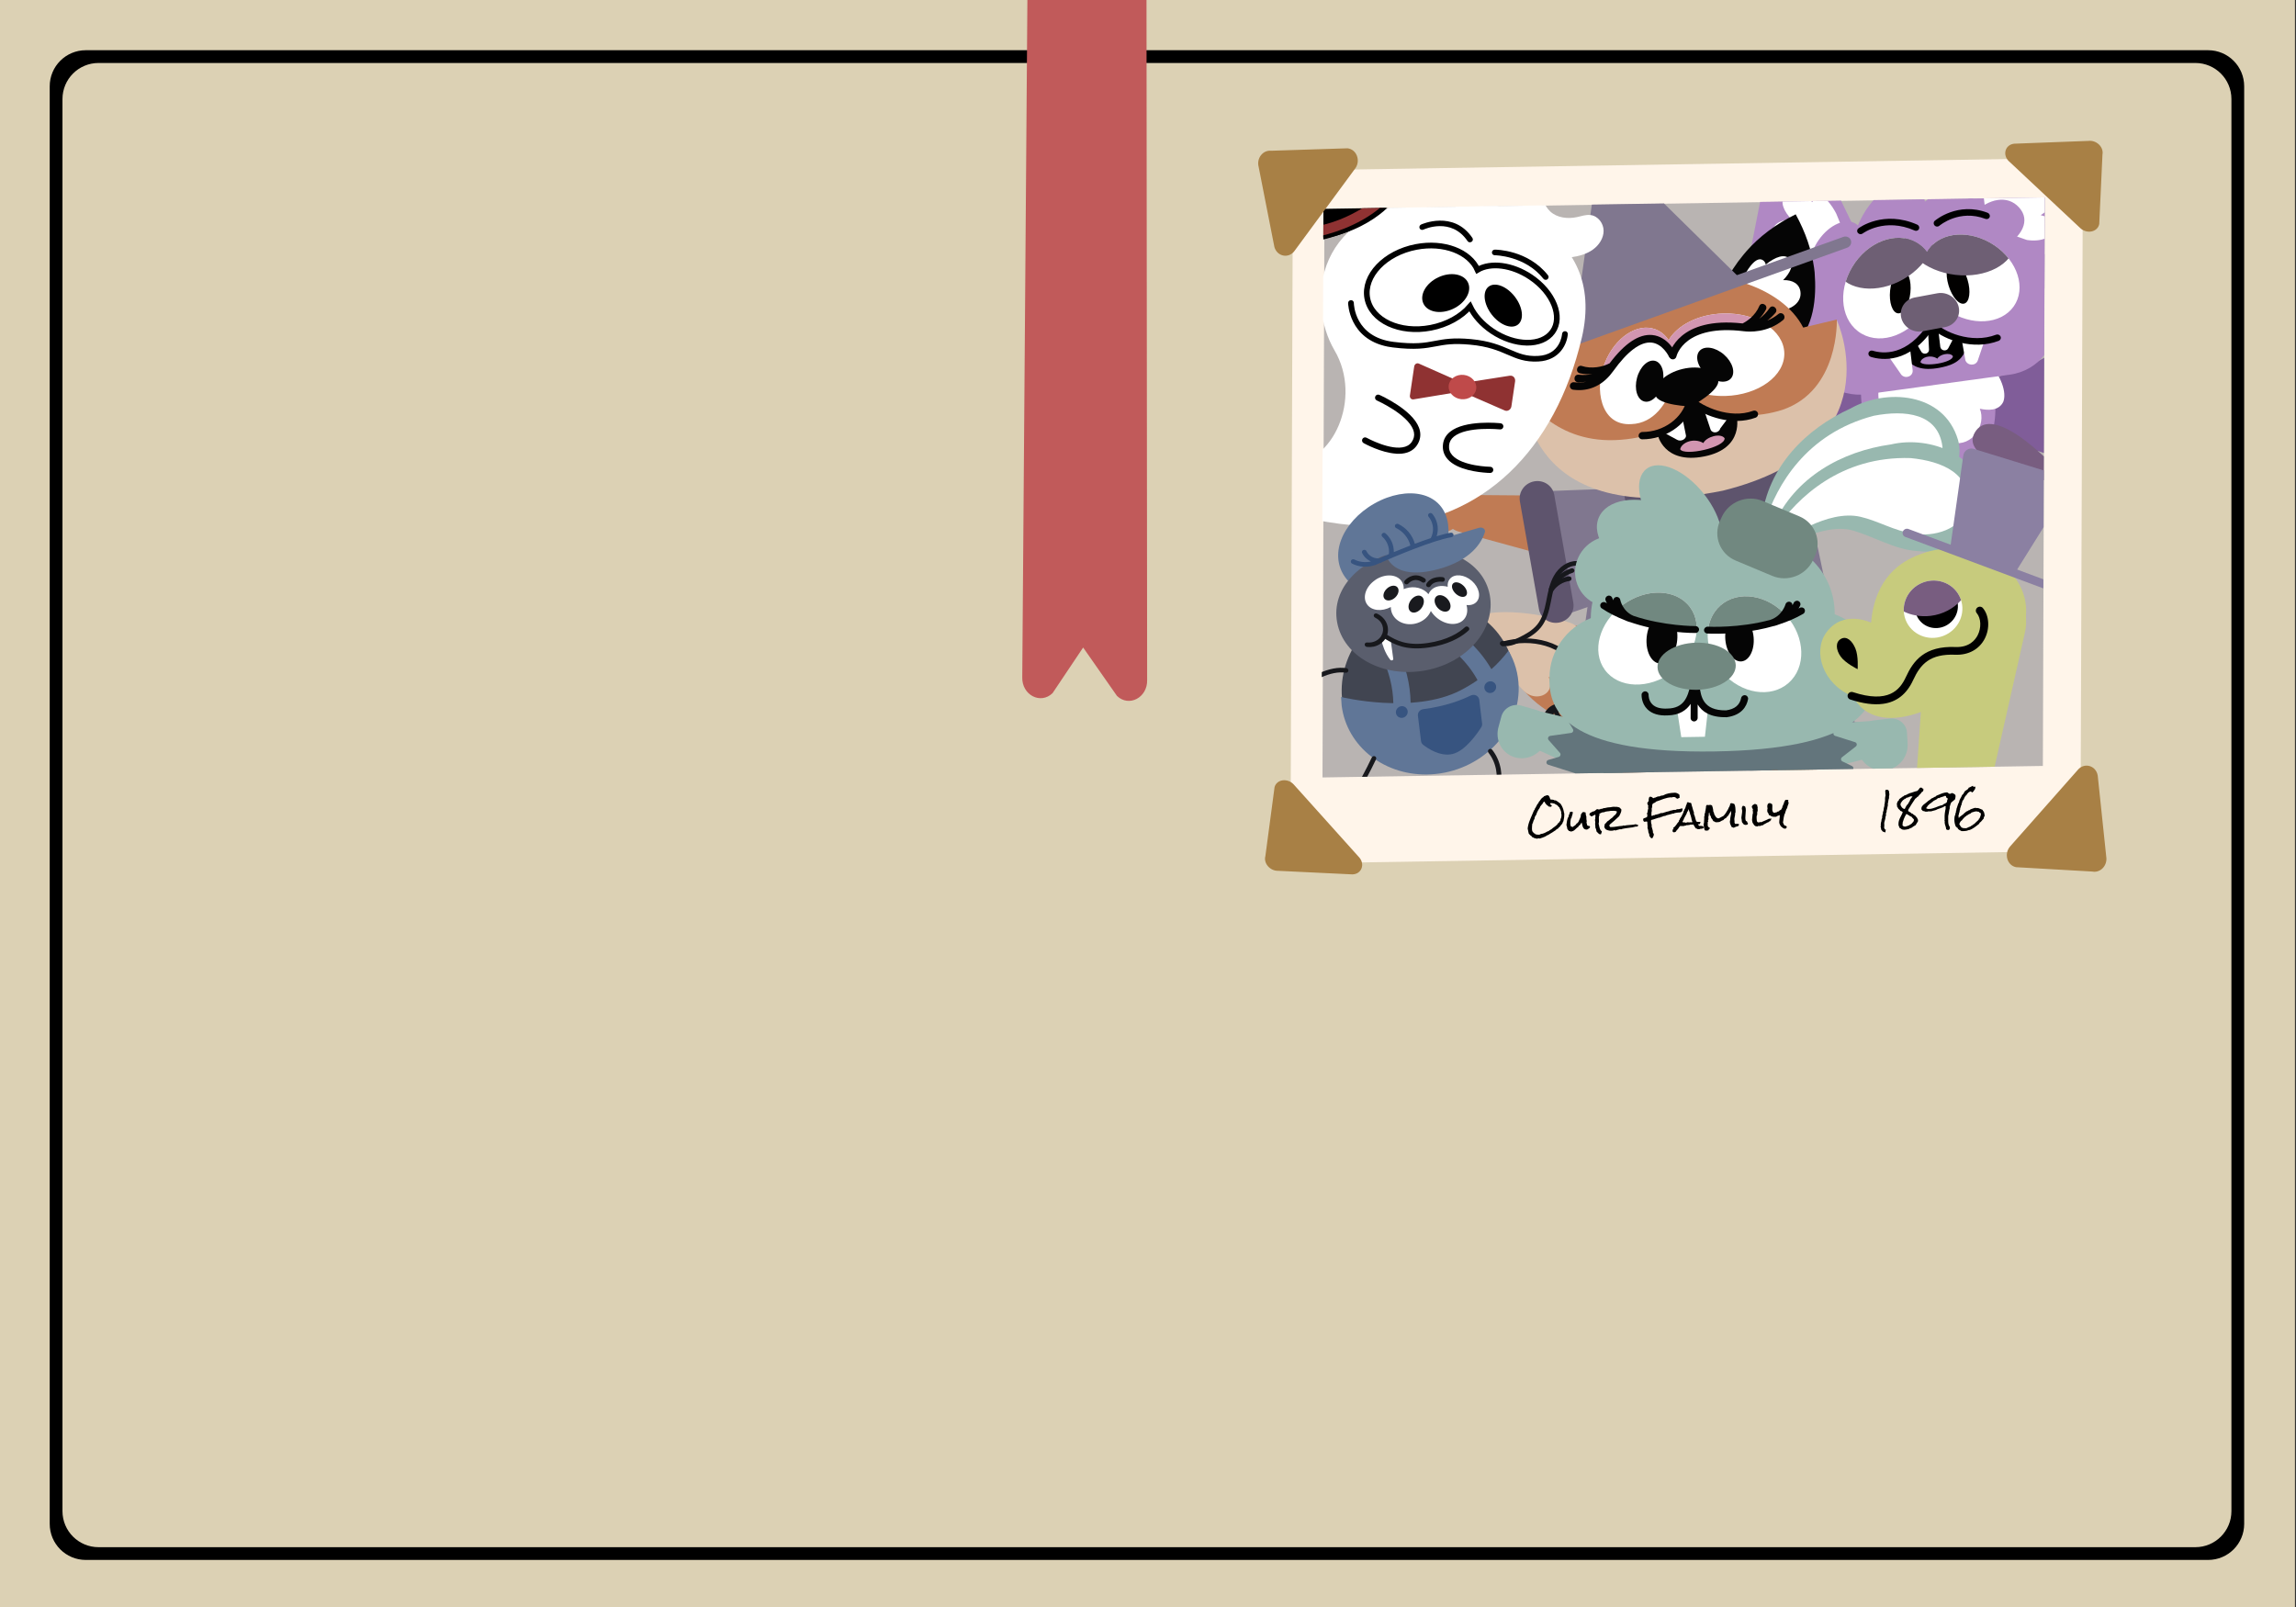 <svg xmlns="http://www.w3.org/2000/svg" xmlns:xlink="http://www.w3.org/1999/xlink" id="Backgrounds_complex" viewBox="0 0 720 504"><rect x="0" y="0" width="720" height="504" fill="#333333" stroke="none"/><defs><style>.cls-1,.cls-2{fill:none}.cls-3{clip-path:url(#clippath)}.cls-4{fill:#050505}.cls-5{fill:#020100}.cls-6{fill:#fff}.cls-7{fill:#fff5ea}.cls-8{fill:#80778f}.cls-9{fill:#98b8af}.cls-10{fill:#805d99}.cls-11{fill:#8b80a2}.cls-12{fill:#8f3232}.cls-13{fill:#a88045}.cls-14{fill:#c15a5a}.cls-15{fill:#af80cc}.cls-16{fill:#b088c4}.cls-17{fill:#c07b54}.cls-18{fill:#c1733e}.cls-19{fill:#bf4a4a}.cls-20{fill:#c7cb7d}.cls-21{fill:#d296b1}.cls-22{fill:#dcc1aa}.cls-23{fill:#dcd1b4}.cls-24{fill:#17181c}.cls-25{fill:#414551}.cls-26{fill:#375480}.cls-27{fill:#191a1e}.cls-28{fill:#6e5f74}.cls-29{fill:#718880}.cls-30{fill:#80978f}.cls-31{fill:#63757c}.cls-32{fill:#5a5e6d}.cls-33{fill:#607697}.cls-34{fill:#5e546d}.cls-35{fill:#785d80}.cls-36{clip-path:url(#clippath-1)}.cls-37{clip-path:url(#clippath-4)}.cls-38{clip-path:url(#clippath-3)}.cls-39{clip-path:url(#clippath-2)}.cls-40{clip-path:url(#clippath-7)}.cls-41{clip-path:url(#clippath-8)}.cls-42{clip-path:url(#clippath-6)}.cls-43{clip-path:url(#clippath-5)}.cls-2{stroke:#000;stroke-linecap:round;stroke-miterlimit:10;stroke-width:1.79px}.cls-44{fill:#646470;opacity:.45}</style><clipPath id="clippath"><polygon points="640.58 240.22 414.38 243.84 415.01 65.51 641.21 61.9 640.58 240.22" class="cls-1"/></clipPath><clipPath id="clippath-1"><path d="M625.4,76.93c-7.36-4.95-16.58-4.38-20.59,1.28-.19,.27-.36,.54-.52,.82-.88-1.2-1.99-2.21-3.32-2.98-6.37-3.67-15.39-.23-20.13,7.67-4.74,7.9-3.42,17.27,2.95,20.94,6.37,3.67,15.39,.23,20.13-7.67,.85-1.42,1.51-2.89,1.97-4.37,1.28,1.78,2.95,3.42,4.98,4.78,7.36,4.95,16.58,4.38,20.59-1.28,4.01-5.65,1.29-14.25-6.07-19.2Z" class="cls-1"/></clipPath><clipPath id="clippath-2"><path d="M540.39,98.32c-7.78,.22-14.38,3.65-17.13,8.37-1.06-1.6-2.49-2.81-4.24-3.44-5.66-2.05-12.6,2.65-15.74,10.53-.08,.2-.16,.41-.23,.61-2.94,7.12-1.41,19.31,8.56,18.62,7.01-.24,11.26-6.53,13.02-12.7,.08-.28,.15-.56,.22-.84s.13-.56,.18-.83c3.43,3.51,9.35,5.73,16.02,5.55,10.39-.29,18.67-6.31,18.49-13.46-.18-7.14-8.75-12.7-19.14-12.41Z" class="cls-1"/></clipPath><clipPath id="clippath-3"><path d="M480.01,86.91c-5.84-3.93-12.59-4.7-16.67-2.28-2.51-5.7-10.56-8.85-19.26-7.18-9.73,1.87-16.59,9.06-15.32,16.06,1.27,7,10.18,11.16,19.91,9.29,5.18-1,9.55-3.5,12.31-6.68,1.35,2.8,3.74,5.55,6.95,7.71,7.13,4.79,15.61,4.89,18.94,.22,3.33-4.67,.26-12.34-6.86-17.14Z" class="cls-1"/></clipPath><clipPath id="clippath-4"><path d="M431.31,181.86c2.99-2,6.67-1.82,8.2,.41,.51,.73,.72,1.6,.67,2.5,.2-.08,.4-.16,.61-.23,2.75-.89,5.61-.09,7.16,1.81,.17-.42,.42-.81,.73-1.16,1.23-1.36,3.25-1.72,5.3-1.16-.1-.98,.14-1.88,.76-2.56,1.47-1.62,4.51-1.3,6.81,.71,2.29,2.01,2.96,4.95,1.49,6.57-.75,.82-1.9,1.15-3.16,1,.47,1.68,.23,3.36-.83,4.53-1.93,2.13-5.81,1.82-8.67-.69-.68-.6-1.24-1.27-1.68-1.97-.69,1.69-2.21,3.13-4.25,3.79-3.44,1.12-7.04-.41-8.05-3.41-.18-.54-.26-1.08-.26-1.62-2.83,1.51-6.05,1.19-7.46-.85-1.54-2.23-.36-5.65,2.64-7.65Z" class="cls-1"/></clipPath><clipPath id="clippath-5"><ellipse cx="550.19" cy="202.04" class="cls-1" rx="13.41" ry="16.18" transform="translate(3.32 412.91) rotate(-41.25)"/></clipPath><clipPath id="clippath-6"><ellipse cx="516.64" cy="200.28" class="cls-1" rx="16.58" ry="13.09" transform="translate(-17.98 345.94) rotate(-36.43)"/></clipPath><clipPath id="clippath-7"><ellipse cx="606.19" cy="191.05" class="cls-1" rx="9.23" ry="8.96" transform="translate(-28.35 227.51) rotate(-20.78)"/></clipPath><clipPath id="clippath-8"><ellipse cx="605.89" cy="190.06" class="cls-1" rx="9.23" ry="8.96" transform="translate(-28.02 227.34) rotate(-20.78)"/></clipPath></defs><rect width="720.66" height="509.64" x="-.99" y="-2.16" class="cls-23"/><path d="M692.44,489.24H26.9c-6.25,0-11.31-5.06-11.31-11.31V27.06c0-6.25,5.06-11.31,11.31-11.31H692.44c6.25,0,11.31,5.06,11.31,11.31V477.93c0,6.25-5.06,11.31-11.31,11.31Zm-661.54-4H688.44c6.25,0,11.31-5.06,11.31-11.31V31.06c0-6.25-5.06-11.31-11.31-11.31H30.9c-6.25,0-11.31,5.06-11.31,11.31V473.93c0,6.25,5.06,11.31,11.31,11.31Z"/><g><polygon points="652.41 266.87 404.68 270.83 405.44 53.46 653.17 49.5 652.41 266.87" class="cls-7"/><polygon points="640.62 240.22 414.72 243.83 415.33 65.58 641.23 61.97 640.62 240.22" class="cls-44"/><g class="cls-3"><g><g><path d="M577.82,144.83s20.41-.92,28,18.94c.94,2.45,5.09,1.6,6.49-.57,8.37-22.6,21.24-23.23,21.24-23.23l-5.41-7.5-21.91-.53-28.41,12.89Z" class="cls-10"/><g><path d="M593.75,118.68s-18.55,8.83-33.28-10.04c-7.18-9.19-9.66-18.78-9.66-18.78-17.86,1.88-57.7,38.86-17.56,85.74,0,0,5.07-18.04,30.92-21.91,0,0,14.47-11.04,32.2-4.69l-2.63-30.33Z" class="cls-10"/><path d="M550.84,89.71c-4.52,15.23-9.11,31.69,4.64,56.44,0,0-16.79,9.73-22.48,32.37-25.08-18.13-28.04-77.43,17.85-88.81Z" class="cls-15"/></g><g><path d="M619.66,119.47s41.38-4.39,40.07-40.96c0,0,34.21-2.84,57.15,50.05,0,0-19.28,4.07-28.73,23,0,0-12.3-20.16-34.18,2.13,0,0-7.31-18.7-34.56-11.72l.24-22.51Z" class="cls-10"/><path d="M659.82,78.47s24.22,24.35,26.75,76.53c0,0,6.37-12.28,32.56-25.21,0,0-16.86-50.39-59.31-51.32Z" class="cls-15"/></g></g><g><path d="M630.83,148.41c-1.32-.43-3.55-.81-4.9-1.03-.65-.1-1.26,.26-1.44,.86-.39,1.27-1.01,3.43-1.17,4.65-.27,2.15,.19,4.02,1.63,4.08,1.03,.04,1.7-.86,1.96-2.16,.93,1.36,2.09,1.96,3.08,1.43,1.2-.63,1.11-2.36-.12-4.16-.07-.1-.15-.21-.24-.32,1.94,.95,3.79,1.17,4.29-.06,.52-1.28-1-2.63-3.11-3.31Z"/><path d="M616.07,144.8c-.97-1.4-1.81-3.07-2.52-4.77-1.64-3.89,2.84-7.35,6.49-5.02,1.65,1.06,3.23,2.23,4.43,3.47,4.47,4.57,6.44,10.03,3.23,12.54-3.21,2.51-7.93-.87-11.62-6.22Z" class="cls-15"/></g><g><path d="M598.79,157.31c-.77-1.12-2.29-2.78-3.22-3.75-.45-.47-1.17-.56-1.71-.22-1.15,.73-3.05,1.98-3.98,2.81-1.62,1.46-2.48,3.16-1.38,4.08,.79,.66,1.92,.38,2.97-.44-.15,1.6,.37,2.75,1.51,2.96,1.36,.25,2.43-1.11,2.63-3.22,.01-.12,.02-.25,.02-.38,.91,1.9,2.24,3.19,3.45,2.56,1.25-.65,.93-2.6-.3-4.4Z"/><path d="M591.53,144.12c.54-1.68,1.42-3.44,2.4-5.11,2.03-3.42,7.51-2.29,8.03,1.69,.27,2.03,.37,4.1,.14,5.88-.79,6.12-3.91,10.9-8.04,10.01-4.13-.88-4.47-6.47-2.54-12.47Z" class="cls-15"/></g><g><ellipse cx="604.67" cy="125.65" class="cls-16" rx="20.79" ry="25.97" transform="translate(-12.83 136.19) rotate(-12.72)"/><path d="M604.83,107.93c-16.04,3.44-16.38,15.06-15.56,17.91,.8,2.14,2.93,3.99,5.26,2.86-.6,4.99,2.43,12.54,8.6,10.99,2.06-.28,3.48-2.42,3.42-4.55,1.68,1.71,3.2,3.14,5.73,3.71,6.25,1.29,10.64-5.54,8.57-10.67,2.53,.57,5.94,.72,7.34-2.13,2.35-5.84-7.32-21.56-23.36-18.11Z" class="cls-6"/></g><path d="M624.83,69.44l-2.91,.4c-.21-3.86-1.98-7.23-5.14-8.94-4.02-2.18-9.16-1.08-13.15,2.36-.37-2.5-1.48-4.46-3.31-5.46-4.51-2.45-11.74,1.88-16.13,9.67-1.5,2.67-2.48,5.4-2.94,7.93l-6.11,.84c-7.86,1.08-13.14,8.11-11.79,15.71l2.6,17.8c1.58,8.92,10.34,15.13,19.57,13.87l44.74-6.12c9.23-1.26,15.42-9.52,13.84-18.44l-2.6-17.8c-1.35-7.6-8.81-12.9-16.68-11.82Z" class="cls-16"/><g><path d="M582.4,82.34c1.41-2.76,1.43-6.02,.04-8.87l-17.37-35.78c-1.81-3.46-7.02-3.15-8.16,.49l-7.68,38.92s-4.89,18.4,6.65,26.2c6.21,4.2,14.72,2.07,17.99-4.32l8.52-16.65Z" class="cls-16"/><path d="M569.59,61.74c-.66,.34-1.06,.91-1.23,1.64-3.43-2.79-6.85-4.03-8.63-1.99-1.63,1.87-.46,4.8,2.19,7.54-3.49-.12-5.94,1.32-6.38,4.15-.54,3.49,2.53,6.22,7.32,6.86-1.91,1.49-2.76,3.32-1.65,5.17,1.65,2.77,5.74,2.4,9.33,.08l7.52-7.4c.87-1,1.12-2.39,.64-3.65-.73-1.94-2.86-7.11-2.86-7.11,0,0-3.36-6.85-6.26-5.3Z" class="cls-6"/><ellipse cx="575.88" cy="79.11" class="cls-16" rx="10.81" ry="6.8" transform="translate(181.99 506.6) rotate(-55.16)"/></g><g><path d="M621.25,76.53c-2.6-2.14-4.09-5.27-4.04-8.52l.54-38.81c.18-3.82,5.11-5.35,7.73-2.39l23.9,33.19s6.72,8.23,7.41,17.04c.9,11.51-13.04,17.99-22.27,10.39l-13.27-10.91Z" class="cls-16"/><path d="M625.01,53.87c.76,.04,1.39,.39,1.9,.97,1.71-3.88,4.17-6.36,6.76-5.25,2.37,1.02,2.76,4.12,1.73,7.64,3.07-1.51,5.97-1.2,7.75,1.16,2.19,2.91,.78,6.59-3.21,9.09,2.44,.57,4.09,1.87,4.01,3.97-.13,3.15-3.97,4.46-8.32,3.82l-10.36-3.6c-1.27-.55-2.17-1.69-2.36-3.01-.29-2.03-.91-7.52-.91-7.52,0,0-.34-7.5,3.02-7.27Z" class="cls-6"/><path d="M628.47,77.53c-1.43,.89-3.21,1.59-5.05,2.15-4.22,1.26-9.3-4.48-7.38-8.33,.87-1.74,1.9-3.37,3.09-4.57,4.38-4.43,10.36-5.82,14.05-1.69,3.69,4.13,.77,9.04-4.7,12.44Z" class="cls-16"/></g><g><g><path d="M625.4,76.93c-7.36-4.95-16.58-4.38-20.59,1.28-.19,.27-.36,.54-.52,.82-.88-1.2-1.99-2.21-3.32-2.98-6.37-3.67-15.39-.23-20.13,7.67-4.74,7.9-3.42,17.27,2.95,20.94,6.37,3.67,15.39,.23,20.13-7.67,.85-1.42,1.51-2.89,1.97-4.37,1.28,1.78,2.95,3.42,4.98,4.78,7.36,4.95,16.58,4.38,20.59-1.28,4.01-5.65,1.29-14.25-6.07-19.2Z" class="cls-6"/><g class="cls-36"><ellipse cx="614.02" cy="88.63" class="cls-5" rx="3.11" ry="6.88" transform="translate(.46 180.38) rotate(-16.72)"/><ellipse cx="595.93" cy="91.46" class="cls-5" rx="6.85" ry="3.2" transform="translate(443.56 674.8) rotate(-84.09)"/><ellipse cx="590.77" cy="76.85" class="cls-28" rx="17.07" ry="12.36" transform="translate(40.52 305.18) rotate(-29.95)"/><ellipse cx="614.58" cy="74.26" class="cls-28" rx="12.03" ry="17.52" transform="translate(469.03 675.95) rotate(-83.29)"/></g></g><path d="M597.14,110.28s.74,7.98,13.2,4.57c7.67-2.1,6.04-8.29,6.04-8.29,0,0-7.51-.77-9.9-5.44-2.28,5.23-9.33,9.16-9.33,9.16Z"/><path d="M592.37,111.95l6.61-2.57,.8,6.68c.24,1.89-2.15,2.92-3.52,1.51l-3.9-5.63Z" class="cls-6"/><path d="M615.16,106.37l7.2,.34-2.14,6.32c-.6,1.79-3.24,1.76-3.9-.05l-1.17-6.61Z" class="cls-6"/><path d="M600.74,107.36l3.91-3.22,.27,5.48c.07,1.22-1.51,1.79-2.33,.83l-1.84-3.1Z" class="cls-6"/><path d="M607.81,103.34l5.14,2.07-2,3.81c-.56,1.08-2.25,.81-2.49-.39l-.65-5.49Z" class="cls-6"/><path d="M626.95,106.81s-.09,.05-.14,.07c-8.08,3.11-16.92-.32-20.73-3.59-7.5,10.84-16.02,9.68-19.41,8.64-.56-.17-.88-.74-.72-1.28,.16-.53,.75-.83,1.31-.66,3.03,.93,10.81,1.92,17.72-8.88l.76-1.19,.95,1.1c2.57,2.98,11.45,6.96,19.28,3.95,.53-.21,1.16,.05,1.39,.57,.21,.47,.02,1-.41,1.25Z"/><path d="M602.23,113.55c.3-1.43,3.07-2.5,5.31-1.07,.67-1.35,3.96-2.11,4.86-.79,.15,2.09-9.35,3.54-10.17,1.86Z" class="cls-16"/><path d="M601.36,72.25c-.28,.16-.64,.19-.97,.04-9.35-4.11-16.01,.74-16.29,.95-.46,.34-1.12,.25-1.48-.19-.37-.44-.3-1.08,.15-1.42,.32-.24,7.89-5.82,18.45-1.18,.54,.24,.78,.84,.56,1.35-.09,.2-.23,.35-.41,.45Z"/><path d="M623.27,68.67c-.21,.06-.44,.05-.66-.03-8.16-3.09-14.23,1.97-14.48,2.19-.43,.36-1.09,.31-1.48-.13-.39-.43-.36-1.08,.06-1.44,.29-.25,7.22-6.07,16.58-2.53,.55,.21,.84,.8,.65,1.33-.11,.31-.37,.53-.67,.61Z"/><path d="M609.97,102.58l-7.08,1.32c-3.02,.56-6.02-1.36-6.69-4.28h0c-.67-2.93,1.23-5.76,4.25-6.32l7.08-1.32c3.02-.56,6.02,1.36,6.69,4.28h0c.67,2.93-1.23,5.76-4.25,6.32Z" class="cls-28"/></g></g><g><g><path d="M495.85,196.51c-5.25-1.09-15.71-2.63-24.46,.16-1.55,.5-2.59,2.28-2.16,3.76,1.34,4.27,4.33,13.21,12.76,20.14,7.53,6.02,16.92,10.08,24.64-1.88,7.72-11.96-.16-20.03-10.78-22.18Z" class="cls-17"/><path d="M491.42,195c-8.35-2.58-19.57-3.9-26.07-2.36-1.63,.39-2.6,2.09-2.03,3.61,1.46,3.62,8.45,14.12,14.19,20.09,2.55,2.84,6.31,2.52,7.89,.55,.95-1.18,.97-2.9,.25-4.57,2.06,.41,4.12-.11,5.38-1.57,1.78-2.06,1.34-5.27-.91-7.51,2.26,.26,4.28-.38,5.11-1.8,1.18-2.04,.66-5.31-3.81-6.42Z" class="cls-22"/></g><g><path d="M504.8,253.88c-7.18-1.36-5.45-8.05-5.45-8.05l4.02-46.23s1.44-14.41,14.36-11.95c12.92,2.45,8.46,15.45,8.46,15.45l-12.46,45.44s-1.76,6.71-8.94,5.35Z" class="cls-17"/><path d="M510.43,256.16l-24.83,.81c-1.96,.06-3.57-1.44-3.6-3.35h0c-.08-5.75,4.63-10.57,10.51-10.76l15.39-.5c3.37-.11,6.14,2.47,6.19,5.77l.06,4.23c.03,2.04-1.64,3.74-3.72,3.81Z" class="cls-17"/></g><g><path d="M565.77,253.94c7.25-1.29,5.86-8,5.86-8l-1.65-46.26s-.7-14.42-13.75-12.1c-13.04,2.32-9.25,15.36-9.25,15.36l10.13,45.56s1.42,6.73,8.66,5.44Z" class="cls-18"/><path d="M560.04,256.16l24.75,1.06c1.96,.08,3.65-1.39,3.78-3.3v-.05c.38-5.73-4.11-10.59-10.01-10.84l-15.3-.66c-3.38-.14-6.28,2.4-6.5,5.68l-.28,4.27c-.13,2.03,1.46,3.75,3.54,3.84Z" class="cls-18"/></g><g><g><path d="M453.21,160.31h0c.46-2.93,3.07-5.11,6.09-5.08l30.78,.25c5.45,.71,9.19,5.63,8.35,10.97h0c-.84,5.34-5.93,9.1-11.38,8.38l-29.63-8.11c-2.86-.78-4.65-3.52-4.2-6.42Z" class="cls-17"/><ellipse cx="449.71" cy="156.08" class="cls-17" rx="11.79" ry="11.44" transform="translate(-26.12 169.71) rotate(-20.78)"/></g><g><path d="M484.94,189l-6.6-34.74,35.33-1.28c8.06-.45,15.06,5.12,16.21,12.9h0c1.06,7.13-3.09,14.12-9.98,16.84l-28.45,9.9c-2.89,1-5.96-.71-6.52-3.62Z" class="cls-8"/><path d="M488.91,195.25h0c-2.98,.56-5.81-1.34-6.32-4.24l-5.97-33.77c-.51-2.9,1.48-5.71,4.46-6.27h0c2.98-.56,5.81,1.34,6.32,4.24l5.97,33.77c.51,2.9-1.48,5.71-4.46,6.27Z" class="cls-34"/></g></g><g><path d="M578.2,234.27l-82.14,1.24c-2.58,.04-4.5-2.25-3.97-4.72l11.78-83.1c2.6-14.13,14.94-24.74,29.57-25.41h0c14.78-.68,27.77,8.96,31,23.01l17.74,83.98c.63,2.51-1.32,4.97-3.98,5.01Z" class="cls-8"/><ellipse cx="537.21" cy="150.82" class="cls-34" rx="28.21" ry="15.24" transform="translate(-18.56 101.25) rotate(-10.58)"/><path d="M484.91,231.45h0c.08-2.95,2.59-5.34,5.61-5.32l92.19,.47c3.02,.02,5.41,2.42,5.33,5.38h0c-.08,2.95-2.59,5.34-5.61,5.32l-92.19-.47c-3.02-.02-5.41-2.42-5.33-5.38Z" class="cls-34"/></g><g><g><path d="M475.22,87.15c6.99-.04,13.38,1.21,18.91,3.52,.46,.19,.92,.39,1.36,.6,6.47,2.94,12.51,7.21,15.1,13.73,3.04,9.3-7,21.3-17.06,18.96-8.19-2.19-12.95-10.37-15.83-17.82-.16-.46-.32-.92-.47-1.39-1.63-5.15-2.38-11.08-2.02-17.6Z" class="cls-4"/><path d="M492.2,95.54c-.39,.51-.49,1.11-.35,1.74-3.74-.92-6.9-.63-7.53,1.64-.57,2.07,1.45,3.95,4.57,5.12-2.78,1.2-4.16,3.24-3.44,5.64,.89,2.95,4.33,3.96,8.34,2.68-.93,1.88-.91,3.64,.65,4.68,2.34,1.57,5.41-.24,7.35-3.4l3.12-8.61c.31-1.11-.02-2.29-.87-3.11-1.3-1.25-4.92-4.53-4.92-4.53,0,0-5.23-4.15-6.91-1.85Z" class="cls-6"/></g><g><path d="M563.12,67.21c-6.3,3.09-11.5,7.06-15.48,11.6-.33,.38-.65,.76-.97,1.15-4.55,5.53-8.14,12.07-7.67,19.08,1.27,9.72,15.45,16.02,23.49,9.43,6.42-5.62,7.18-15.1,6.56-23.08-.05-.48-.11-.97-.18-1.45-.75-5.36-2.62-11.02-5.76-16.72Z" class="cls-4"/><path d="M552.69,81.52c.56,.3,.9,.8,1.03,1.44,3.03-2.43,6.02-3.5,7.51-1.71,1.37,1.64,.3,4.21-2.06,6.6,3.02-.09,5.11,1.18,5.43,3.66,.4,3.06-2.32,5.44-6.48,5.98,1.62,1.31,2.31,2.92,1.32,4.53-1.49,2.42-5.02,2.08-8.07,.04l-6.35-6.5c-.73-.88-.91-2.1-.48-3.2,.67-1.69,2.63-6.22,2.63-6.22,0,0,3.06-5.99,5.53-4.62Z" class="cls-6"/></g><g><path d="M540.26,153.89c54.26-13.48,35.79-53.39,35.79-53.39l-98.09,23.05s-.54,43.02,62.3,30.34Z" class="cls-22"/><g><path d="M529.21,111.33c-2.42,3.02-3.43,6.07-2.59,8.73,2.22,7.08,16.76,13.42,32.35,8.47,17.91-6.14,17.03-28.31,17.03-28.31,0,0-23.01,5.49-46.79,11.11Z" class="cls-17"/><path d="M477.96,123.55c-.17,.04,8.53,15.24,28.51,14.48,19.98-.76,29.79-13.41,28.92-20.8-.28-2.36-1.57-5.31-4.14-6.93-24.05,5.69-49.74,12.58-53.29,13.25Z" class="cls-17"/><path d="M488.95,124.29c-2.04-14.25,9.52-31.83,30.87-36.59,21.35-4.76,42.18,4.11,46.72,17.57l-77.59,19.02Z" class="cls-17"/></g></g><g><path d="M547.44,89.02l-54.28,18.05,7.76-55.26c.43-3.05,4.27-4.35,6.46-2.2l40.06,39.42Z" class="cls-8"/><path d="M465.14,116.79h0c.33,.93,1.38,1.41,2.35,1.07l111.78-40.18c.96-.34,1.47-1.38,1.14-2.32h0c-.33-.93-1.38-1.41-2.35-1.07l-111.78,40.18c-.96,.34-1.47,1.38-1.14,2.32Z" class="cls-8"/></g><g><g><path d="M519.8,136.25s1.82,9.42,14.62,6.9c12.8-2.51,10.16-12.68,10.16-12.68,0,0-9.48,.01-13.93-3.55-2.81,6.71-10.85,9.32-10.85,9.32Z" class="cls-4"/><path d="M526.89,140.88c.39-2.02,4.17-3.74,7.27-1.93,.9-1.94,5.41-3.28,6.66-1.51,.24,2.91-12.78,5.72-13.94,3.44Z" class="cls-21"/><path d="M520.93,135.23l6.57-4.56,1.21,5.96c.09,1.03-1.59,2.04-2.85,1.27l-4.93-2.67Z" class="cls-6"/><path d="M534.31,128.4l7.87,2.34-2.72,3.63c-.4,1.44-2.45,1.7-3.03,.39l-2.12-6.36Z" class="cls-6"/><path d="M514.99,137.78c-.64,0-1.16-.52-1.14-1.15,.01-.63,.55-1.15,1.2-1.15,6.64,0,12.63-4.37,13.93-10.17l.46-2.06,1.52,1.46c2.79,2.7,11.45,6.82,18.79,4.13,.61-.22,1.28,.07,1.5,.67,.22,.59-.1,1.25-.71,1.48-7.4,2.72-15.69-.49-19.79-3.44-2.25,5.94-8.68,10.23-15.73,10.23h0Z" class="cls-4"/></g><g><path d="M540.39,98.32c-7.78,.22-14.38,3.65-17.13,8.37-1.06-1.6-2.49-2.81-4.24-3.44-5.66-2.05-12.6,2.65-15.74,10.53-.08,.2-.16,.41-.23,.61-2.94,7.12-1.41,19.31,8.56,18.62,7.01-.24,11.26-6.53,13.02-12.7,.08-.28,.15-.56,.22-.84s.13-.56,.18-.83c3.43,3.51,9.35,5.73,16.02,5.55,10.39-.29,18.67-6.31,18.49-13.46-.18-7.14-8.75-12.7-19.14-12.41Z" class="cls-6"/><g class="cls-39"><path d="M554,101.7c-3.52-2.79-8.4-4.92-14.26-4.76-7.78,.22-14.38,3.65-17.13,8.37-1.06-1.6-2.49-2.81-4.24-3.44-5.81-2.1-12.96,2.89-15.97,11.15-.81,2.22-1.23,4.46-1.31,6.58,3.65-1.71,5.37-9.5,12.45-11.91,8.52-4,9.09,4.7,11.13,3.93,2.21-.84,.93-7.29,13.28-9.5,5.16-.92,10.42,1.63,16.05-.41Z" class="cls-21"/><ellipse cx="517.34" cy="119.56" class="cls-4" rx="6.59" ry="4.1" transform="translate(266.54 587.57) rotate(-74.83)"/><ellipse cx="537.9" cy="114.41" class="cls-4" rx="4.19" ry="6.55" transform="translate(97.94 444.35) rotate(-48.88)"/></g><path d="M559.33,98.67c-.41-.52-1.14-.61-1.63-.2-1.09,.91-2.28,1.58-3.5,2.07,.93-.7,1.79-1.51,2.58-2.44,.99-1.28-.95-2.81-1.86-1.48-.87,1.28-1.99,2.42-3.25,3.35,.82-.85,1.55-1.81,2.12-2.9,.7-1.46-1.47-2.55-2.1-1.06-.56,1.38-1.55,2.67-2.72,3.72-.76,.67-1.6,1.25-2.5,1.71-20.13-2.25-22.92,9.28-23.03,9.78-.14,.64,.25,1.28,.87,1.45,.09,.03,.19,.04,.28,.04,.52,0,.98-.35,1.11-.89,.1-.42,2.6-10.23,21.18-7.93,1.65,.2,7.39,.55,12.3-3.53,.49-.41,.56-1.16,.15-1.68Z" class="cls-4"/><path d="M525.53,110.81c-.1-.22-2.47-5.28-7.42-5.74-4.14-.39-8.63,2.6-13.35,8.87-1.24,.64-2.61,1.04-4,1.22-1.6,.2-3.25,.11-4.67-.37-1.55-.49-2.25,1.85-.68,2.28,1.32,.3,2.64,.37,3.94,.27-1.42,.26-2.88,.34-4.28,.18-1.63-.18-1.84,2.28-.2,2.37,.88,.01,1.74-.05,2.58-.17-1.2,.28-2.47,.33-3.81,.16-.66-.09-1.25,.37-1.34,1.02s.37,1.25,1.02,1.33c.7,.09,1.39,.13,2.06,.12,4.16-.08,7.77-2.11,10.52-5.97,4.4-6.16,8.53-9.25,11.95-8.94,3.56,.32,5.46,4.3,5.5,4.37,.27,.59,.98,.86,1.57,.58,.6-.27,.86-.98,.59-1.57Z" class="cls-4"/></g><path d="M538.8,119.23c.75,3.23-8.51,8.25-8.51,8.25,0,0-10.4-.32-11.15-3.55-.75-3.23,3.05-6.91,8.48-8.21,5.43-1.3,10.43,.27,11.18,3.5Z" class="cls-4"/></g></g></g><g><g><path d="M496,106.06c-8.24,35.03-31.11,57.73-63.34,59.01,0,0-37.65,.94-50.06-19.68-.54-.9-.7-1.98-.47-3.01h0c.69-3.11,4.49-4.48,6.98-2.5,3.37,2.68,8.4,5.36,15.13,5.52,13.68,.32,23.1-20.48,14.25-35.52-8.85-15.04-6.86-45.29,33.23-47.65,16.11-.64,52.53,8.81,44.29,43.84Z" class="cls-6"/><path d="M449.71,61.96c1.52-14.18,13.98-17.64,22.39-16.28,8.41,1.36,10.42,9.53,11.08,13.7,.4,2.52,1.06,5.15,2.92,6.91,2.14,2.02,5.47,2.43,8.42,1.8,1.42-.31,2.85-.83,4.28-.64,2.34,.3,4.06,2.59,4.07,4.91,.02,2.32-1.41,4.51-3.33,5.9-1.92,1.39-4.29,2.06-6.64,2.39-9.65,1.37-19.81-2.95-25.23-10.75l-17.96-7.93Z" class="cls-6"/></g><path d="M480.01,86.91c-5.84-3.93-12.59-4.7-16.67-2.28-2.51-5.7-10.56-8.85-19.26-7.18-9.73,1.87-16.59,9.06-15.32,16.06,1.27,7,10.18,11.16,19.91,9.29,5.18-1,9.55-3.5,12.31-6.68,1.35,2.8,3.74,5.55,6.95,7.71,7.13,4.79,15.61,4.89,18.94,.22,3.33-4.67,.26-12.34-6.86-17.14Z" class="cls-2"/><g><g class="cls-38"><ellipse cx="471.41" cy="95.85" rx="4.58" ry="7.52" transform="translate(39.36 307.39) rotate(-37.58)"/><ellipse cx="453.36" cy="91.93" rx="7.73" ry="5.46" transform="translate(4.08 202.08) rotate(-25.24)"/></g><path d="M460.78,75.99c-.22-.04-.42-.17-.56-.37-5.14-7.58-13.5-3.77-13.85-3.6-.45,.21-.99,.03-1.19-.41s-.01-.96,.44-1.18c.1-.05,10.13-4.64,16.11,4.19,.27,.4,.16,.95-.26,1.22-.21,.14-.46,.18-.69,.14Z"/><path d="M484.52,87.75c-.2-.04-.39-.15-.52-.32-5.75-7.29-15.18-7.38-15.27-7.38-.5,0-.89-.39-.88-.88,0-.49,.42-.88,.92-.88,.42,0,10.38,.08,16.67,8.05,.3,.38,.22,.93-.17,1.24-.22,.17-.49,.22-.74,.17Z"/><path d="M435.11,108.7c-12.12-2.42-12.36-13.54-12.36-13.66,0-.49,.4-.89,.89-.9,.49-.02,.9,.37,.91,.85h0c0,.44,.26,10.72,12.45,12.23,6.81,.85,9.81,.29,12.97-.31,2.8-.53,5.7-1.07,11.26-.56,5.95,.55,9.31,2,12.28,3.28,2.83,1.22,5.07,2.19,8.81,2,7.01-.35,7.51-6.65,7.53-6.92,.03-.48,.46-.86,.95-.84,.5,.03,.87,.43,.84,.91-.17,2.82-2.33,8.26-9.27,8.6-4.17,.21-6.69-.88-9.62-2.14-2.85-1.23-6.07-2.62-11.73-3.14-5.3-.49-7.95,0-10.75,.53-3.17,.59-6.44,1.21-13.54,.33-.57-.07-1.11-.16-1.64-.26Z"/></g><g><path d="M473.51,117.82l-13.59,2.13c-.67,.1-1.21,.67-1.33,1.38l-.05,.29c-.12,.72,.23,1.42,.85,1.69l12.48,5.43c.9,.39,1.94-.26,2.09-1.31l1.16-7.84c.15-1.04-.65-1.91-1.62-1.75Z" class="cls-12"/><path d="M443.24,125.26l14.09-2.33c.45-.07,.82-.47,.9-.97l.17-1.03c.08-.51-.15-.99-.57-1.18l-12.92-5.73c-.61-.27-1.32,.19-1.43,.92l-1.35,9.09c-.11,.73,.43,1.33,1.09,1.22Z" class="cls-12"/><ellipse cx="458.58" cy="121.38" class="cls-19" rx="3.83" ry="4.34" transform="translate(287.26 563.73) rotate(-83.65)"/></g><g><path d="M438.99,60.43c-2.11-4.56-7.75-7.2-13.21-7.26-7.65-.08-13.05,5.44-13.29,13-.1,3.27,.63,6.58,2.83,8.67,18.01-3.79,23.66-14.41,23.66-14.41Z"/><path d="M412.86,71.78c.42,.8,1.12,2.01,1.74,2.61,18.42-4.07,24.15-15.19,24.15-15.19-.26-.56-.57-1.09-.92-1.59-.22-.31-.69-.34-.96-.05-2.13,2.26-10.85,10.79-23.56,13.31-.43,.08-.66,.55-.46,.92Z" class="cls-12"/><path d="M407.95,76.34c-.33-.02-.59-.27-.61-.6-.02-.35,.26-.66,.62-.68,.25-.02,24.95-1.87,34-21.7,.15-.33,.54-.48,.87-.34,.33,.14,.48,.52,.33,.84-9.38,20.57-34.88,22.46-35.13,22.48-.03,0-.05,0-.08,0Z"/></g><path d="M466.24,148.28c-2.6-.16-9.25-.89-12.24-4.22-1.17-1.3-1.68-2.84-1.51-4.58,.15-1.61,.89-2.97,2.21-4.04,4.69-3.84,15.43-2.74,15.88-2.69,.53,.06,.91,.53,.86,1.06-.06,.53-.51,.92-1.06,.86-.1,0-10.39-1.06-14.46,2.27-.91,.75-1.41,1.64-1.51,2.73-.11,1.2,.22,2.22,1.02,3.11,3.12,3.47,11.81,3.62,11.9,3.62,.54-.01,.96,.44,.95,.98,0,.53-.44,.96-.98,.95-.07,0-.46,0-1.06-.04Z"/><path d="M437.81,142.28c-4.75-.29-9.93-3.16-10.2-3.31-.46-.26-.63-.85-.37-1.31,.26-.46,.85-.63,1.31-.37,.08,.04,7.68,4.25,12.12,2.8,1.14-.37,1.94-1.09,2.44-2.19,.46-1,.47-2.02,.06-3.12-1.87-4.92-11.3-9.13-11.4-9.18-.49-.21-.71-.78-.49-1.27,.22-.49,.79-.71,1.27-.49,.42,.18,10.27,4.59,12.42,10.26,.6,1.59,.57,3.14-.1,4.61-.73,1.59-1.94,2.68-3.6,3.22-1.06,.35-2.24,.44-3.45,.37Z"/></g><g><g><ellipse cx="447.98" cy="215.49" class="cls-25" rx="27.57" ry="26.35" transform="translate(-46.35 268.06) rotate(-31.76)"/><path d="M476.24,215.5c-.07-4.18-1.22-8.06-3.2-11.44-2.85,3.81-7.6,8.65-15.14,12.5-14.72,7.53-37.2,2.08-37.35,2.04,0,0,0,.02,0,.03l.18,2.66c1.62,12.93,13.68,22.4,28.12,21.56,15.38-.89,27.64-13.14,27.39-27.35Z" class="cls-33"/><path d="M465.34,217.84c-2.67-7.77-8.11-12.9-12.21-15.84l3.28-4.37c4.69,3.37,10.94,9.27,14.04,18.3l-5.11,1.9Z" class="cls-33"/><path d="M436.78,224.38c.51-4.96-.17-10.03-2.01-15.06l5.1-1.99c2.11,5.77,2.88,11.62,2.3,17.36l-5.38-.31Z" class="cls-33"/><ellipse cx="439.59" cy="223.3" class="cls-26" rx="1.88" ry="1.81" transform="translate(-44.19 318.49) rotate(-38.06)"/><ellipse cx="467.32" cy="215.5" class="cls-26" rx="1.88" ry="1.81" transform="translate(-33.48 333.93) rotate(-38.06)"/><path d="M461.2,218.13c-2.73,1.35-7.77,3.37-14.88,4.28-1.05,.13-1.81,1.07-1.68,2.07l.98,7.95c.06,.45,.29,.86,.65,1.15,1.43,1.12,5.35,3.8,9.2,2.9,4.05-.94,7.88-6.58,9.03-8.39,.22-.36,.32-.77,.27-1.17l-.89-7.44c-.15-1.23-1.51-1.92-2.67-1.34Z" class="cls-26"/></g><g><path d="M461.13,262.48c-.19,0-.38-.09-.52-.24-.26-.3-.21-.76,.1-1.03,2.94-2.51,4.84-5.89,6.52-9.13,1.84-3.54,2.52-7.34,1.92-10.68-.36-1.97-1.19-3.82-2.4-5.35-.25-.31-.18-.77,.14-1.02,.32-.26,.78-.21,1.03,.1,1.35,1.7,2.28,3.77,2.68,5.96,.66,3.66-.07,7.79-2.06,11.62-1.76,3.38-3.74,6.9-6.89,9.59-.15,.13-.34,.19-.52,.18Z" class="cls-24"/><path d="M460.42,262.01l-.19,2.73,16.27,.57s.86-4.66-3.53-5.57c-4.15-.87-4.93,3.74-11.33,1.46-.56-.2-1.19,.21-1.23,.81Z" class="cls-26"/><path d="M475.28,268.31h0c-.19-.15-.46-.17-.68-.05l-1.07,.55c-.19,.1-.4,.1-.58,0l-1.73-.85c-.17-.08-.38-.09-.55,0l-1.66,.75c-.18,.08-.39,.08-.56,0l-1.18-.59c-.15-.08-.33-.09-.5-.03l-1.73,.58c-.14,.05-.3,.05-.44,0l-2.17-.83c-.15-.06-.32-.06-.47,0l-1.05,.41c-.44,.17-.89-.15-.86-.61l.2-2.89,16.28,.43-.18,2.64c-.04,.52-.64,.8-1.05,.5Z" class="cls-6"/></g><g><path d="M417.15,260.97c-.14,0-.28-.05-.4-.14-.32-.23-.38-.69-.13-1.01,5.29-6.93,9.85-14.42,13.56-22.25,.17-.37,.61-.54,.98-.38,.37,.16,.52,.59,.35,.95-3.75,7.93-8.37,15.51-13.72,22.52-.16,.2-.39,.31-.63,.3Z" class="cls-24"/><path d="M418.07,260.35l-.19,2.73-16.29-.3s-.22-4.68,4.28-5.37c4.25-.65,4.4,3.99,11.09,2.06,.59-.17,1.15,.27,1.11,.88Z" class="cls-26"/><path d="M402.4,265.84h0c.21-.14,.48-.14,.69-.02l1,.61c.17,.1,.39,.12,.58,.04l1.84-.76c.18-.08,.39-.07,.55,.02l1.55,.84c.17,.09,.37,.1,.56,.02l1.25-.53c.16-.07,.34-.07,.5,0l1.64,.67c.14,.06,.29,.06,.44,.02l2.28-.72c.16-.05,.33-.04,.47,.03l.99,.47c.41,.2,.91-.1,.94-.56l.2-2.89-16.28-.43-.18,2.64c-.04,.52,.53,.84,.98,.55Z" class="cls-6"/></g><g><path d="M484.91,226.56s.05,0,.07-.01c.4-.09,.64-.48,.56-.87-.26-1.16,.62-2.38,1.63-3,1.06-.65,2.32-.9,3.66-1.16l.46-.09c1.62-.33,3.29-.79,4.53-1.91,1.28-1.16,2-3,1.93-4.94-.05-1.55-.58-3.2-1.57-4.9-2.3-3.95-6.35-7.04-11.1-8.48-4.35-1.31-9.2-1.3-14.04,.04-.39,.11-.62,.51-.51,.89,.11,.39,.52,.61,.91,.5,4.57-1.26,9.14-1.28,13.22-.05,4.4,1.33,8.14,4.18,10.26,7.81,.87,1.5,1.33,2.92,1.38,4.23,.05,1.52-.49,2.94-1.46,3.82-1.03,.93-2.52,1.29-3.83,1.56l-.45,.09c-1.41,.28-2.86,.57-4.15,1.35-1.41,.86-2.73,2.65-2.29,4.55,.08,.37,.44,.61,.81,.56Z" class="cls-24"/><path d="M488.05,228.09c.2-.03,.4-.13,.52-.32,.22-.33,.13-.78-.21-1.01-.81-.54-1.31-1.54-1.22-2.5,.09-.96,.75-1.87,1.64-2.25,.37-.16,.54-.59,.38-.96s-.6-.53-.97-.37c-1.4,.6-2.39,1.96-2.52,3.46-.13,1.5,.6,3.01,1.87,3.84,.15,.1,.33,.14,.5,.12Z" class="cls-24"/><path d="M490.3,226.88c.21-.03,.41-.14,.53-.34,.21-.34,.11-.79-.24-1-.67-.42-1.23-1-1.61-1.69-.19-.35-.29-.64-.29-.9,0-.31,.12-.63,.34-.85,.22-.22,.54-.35,.85-.35,.4,0,.74-.32,.74-.72,0-.4-.33-.73-.73-.73-.72,0-1.41,.29-1.91,.79-.5,.51-.77,1.2-.75,1.91,.01,.49,.17,1,.47,1.55,.5,.91,1.23,1.69,2.13,2.24,.15,.09,.32,.12,.48,.1Z" class="cls-24"/></g><g><path d="M473.03,202.59c1.33-.17,2.65-.72,3.9-1.34,2.14-1.05,4.57-2.35,6.28-4.48,1.86-2.31,2.57-5.28,3.09-7.87l.16-.79c.46-2.34,.94-4.76,2.09-6.81,1.04-1.85,3.22-3.98,5.92-3.89,.4,.02,.75-.3,.76-.7,.01-.4-.3-.74-.71-.75-2.76-.1-5.61,1.72-7.25,4.64-1.27,2.25-1.77,4.79-2.25,7.24l-.15,.78c-.49,2.43-1.14,5.19-2.8,7.25-1.52,1.89-3.78,3.1-5.78,4.08-1.56,.77-3.37,1.55-5.02,1.12-.39-.1-.79,.13-.9,.52s.13,.78,.52,.89c.72,.19,1.44,.21,2.15,.12Z" class="cls-24"/><path d="M486.52,185.51c.25-.03,.47-.19,.58-.43,1.12-2.56,3.4-4.59,6.1-5.45,.39-.12,.6-.53,.48-.91-.12-.38-.54-.59-.93-.47-3.09,.98-5.7,3.31-6.99,6.25-.16,.37,0,.8,.38,.95,.13,.05,.26,.07,.39,.05Z" class="cls-24"/><path d="M486.64,185.59c.2-.03,.39-.13,.51-.31,1.14-1.65,3.02-2.8,5.03-3.07,.4-.05,.68-.42,.63-.82s-.41-.68-.83-.62c-2.41,.33-4.67,1.71-6.04,3.69-.23,.33-.14,.78,.19,1.01,.15,.1,.34,.14,.51,.12Z" class="cls-24"/></g><g><path d="M403.87,246.33c.29-.05,.53-.28,.59-.58,.07-.39-.19-.77-.59-.85-1.58-.29-3.03-1.48-3.89-3.18-.7-1.4-1.04-3.1-1.06-5.35-.04-4.94,1.42-9.97,4.1-14.15,2.68-4.18,6.66-7.63,11.2-9.73,2.88-1.33,5.5-1.84,7.78-1.51,.4,.06,.78-.22,.83-.61,.06-.4-.22-.76-.62-.82-2.57-.37-5.47,.18-8.62,1.63-4.8,2.21-9,5.86-11.82,10.27-2.83,4.41-4.36,9.71-4.32,14.93,.02,2.48,.4,4.38,1.21,5.98,1.06,2.11,2.91,3.59,4.94,3.96,.09,.02,.18,.02,.27,0Z" class="cls-24"/><path d="M403.06,243.98c.33-.06,.66-.15,.98-.29,.84-.37,1.52-1.07,1.87-1.91,.35-.84,.36-1.81,.03-2.65-.15-.37-.57-.56-.95-.42-.38,.14-.57,.56-.42,.94,.2,.51,.19,1.08-.02,1.58-.21,.5-.62,.91-1.12,1.14-.53,.24-1.18,.27-1.79,.29-.52,.01-1.09,0-1.35-.27-.28-.29-.75-.3-1.04-.02-.29,.28-.3,.74-.02,1.02,.75,.76,1.9,.73,2.45,.72,.43-.01,.9-.03,1.37-.12Z" class="cls-24"/><path d="M401.92,243.75c.69-.13,1.28-.43,1.69-.88,.48-.52,.75-1.27,.72-2.04-.02-.61-.21-1.25-.56-1.9-.19-.35-.64-.48-1-.3-.36,.19-.49,.63-.3,.98,.25,.45,.38,.87,.39,1.26,.01,.4-.11,.78-.34,1.02-.24,.26-.64,.42-1.1,.46-.46,.04-.95-.04-1.54-.17-.4-.09-.79,.16-.88,.55s.16,.78,.56,.86c.62,.14,1.29,.25,1.98,.2,.13-.01,.25-.03,.38-.05Z" class="cls-24"/></g><path d="M421.9,181.13c2.46,3.33,6.26,5.24,10.14,5.93,3.92,.67,7.92,.11,11.61-2.01,3.68-2.13,6.51-5.49,8.41-9.46,1.86-3.95,2.78-8.49,1.77-12.6-1-4.09-3.92-6.92-8.11-7.88-4.15-.98-9.58-.11-14.71,2.8-5.14,2.89-8.85,7.17-10.44,11.41-1.62,4.26-1.12,8.49,1.33,11.81Z" class="cls-33"/><path d="M419.32,195.23c2.01,10.7,14.35,17.43,27.56,15.05,13.22-2.39,22.3-12.99,20.29-23.69-2.01-10.7-14.13-16.26-27.34-13.87-13.22,2.39-22.52,11.81-20.51,22.51Z" class="cls-32"/><g><g><path d="M431.31,181.86c2.99-2,6.67-1.82,8.2,.41,.51,.73,.72,1.6,.67,2.5,.2-.08,.4-.16,.61-.23,2.75-.89,5.61-.09,7.16,1.81,.17-.42,.42-.81,.73-1.16,1.23-1.36,3.25-1.72,5.3-1.16-.1-.98,.14-1.88,.76-2.56,1.47-1.62,4.51-1.3,6.81,.71,2.29,2.01,2.96,4.95,1.49,6.57-.75,.82-1.9,1.15-3.16,1,.47,1.68,.23,3.36-.83,4.53-1.93,2.13-5.81,1.82-8.67-.69-.68-.6-1.24-1.27-1.68-1.97-.69,1.69-2.21,3.13-4.25,3.79-3.44,1.12-7.04-.41-8.05-3.41-.18-.54-.26-1.08-.26-1.62-2.83,1.51-6.05,1.19-7.46-.85-1.54-2.23-.36-5.65,2.64-7.65Z" class="cls-6"/><g class="cls-37"><ellipse cx="444.1" cy="189.46" class="cls-27" rx="2.93" ry="2.08" transform="translate(30.53 438.61) rotate(-54.17)"/><ellipse cx="452.37" cy="189.21" class="cls-27" rx="2.08" ry="2.94" transform="translate(-10.8 350.2) rotate(-41.86)"/><ellipse cx="436.19" cy="185.98" class="cls-27" rx="2.71" ry="1.91" transform="translate(-9.39 348.17) rotate(-43.09)"/><ellipse cx="457.69" cy="184.94" class="cls-27" rx="1.74" ry="2.79" transform="translate(10.32 393.6) rotate(-47.01)"/></g><path d="M446.52,182.72c.18-.03,.35-.13,.46-.29,.24-.32,.16-.78-.17-1.01-2.84-2.02-5.36-.44-6.3,.67-.26,.31-.21,.77,.1,1.02,.31,.25,.77,.21,1.03-.09,.19-.22,1.92-2.11,4.3-.42,.17,.12,.37,.16,.56,.13Z" class="cls-24"/><path d="M448.09,184.16c.2-.04,.39-.15,.5-.34,1.05-1.73,3.64-1.37,3.66-1.37,.4,.06,.78-.21,.84-.61,.06-.39-.21-.76-.61-.83-.15-.02-3.59-.52-5.15,2.05-.21,.34-.1,.79,.25,.99,.16,.09,.34,.12,.51,.09Z" class="cls-24"/></g><g><path d="M433.13,200.55c.37,1.65,1.18,4.25,2.81,6.34,.32,.41,.99,.24,.97-.25l-.83-6.13-1.94-1.16-1,1.2Z" class="cls-6"/><path d="M430.77,202.8c.9-.19,1.73-.58,2.45-1.15,2.49-1.96,2.73-5.46,.54-7.81-.54-.58-1.18-1.04-1.92-1.38-.39-.18-.83-.04-1,.3-.16,.35,.02,.77,.4,.95,.53,.25,1,.59,1.39,1.01,1.62,1.73,1.41,4.34-.46,5.82-.94,.74-2.19,1.09-3.43,.96-.42-.05-.77,.23-.79,.62-.02,.39,.31,.74,.73,.78,.71,.08,1.4,.04,2.07-.1Z" class="cls-24"/><path d="M450.25,202.67c5.26-1.14,8.48-3.27,10.3-4.96,.29-.26,.27-.71-.04-1-.31-.29-.79-.31-1.07-.04-1.92,1.78-5.52,4.09-11.73,5-6.75,.98-10.03-.97-12.43-2.39-.28-.17-.55-.33-.82-.48-.37-.21-.83-.11-1.03,.22-.2,.33-.06,.77,.31,.98,.25,.14,.51,.3,.78,.46,2.61,1.55,6.19,3.68,13.52,2.61,.77-.11,1.5-.24,2.19-.39Z" class="cls-24"/></g></g><g><path d="M434.66,173.99l29.12-8.45c1.16-.34,2.16,.43,1.85,1.42-.96,3.05-4.13,8.7-14.54,11.52-14.69,3.99-16.43-4.48-16.43-4.48Z" class="cls-33"/><path d="M423.69,175.76c.2-.34,.66-.47,1.02-.28,1.56,.81,3.46,1.02,5.23,.61-.15-.07-.31-.14-.45-.21-1.03-.55-1.86-1.42-2.34-2.44-.17-.36,0-.78,.38-.94,.37-.16,.82,0,.98,.35,.35,.75,.97,1.39,1.72,1.8,.67,.36,1.45,.51,2.22,.48,.66-.29,1.74-.76,3.09-1.33,.26-2-.52-4.12-2.06-5.47-.3-.26-.31-.71-.03-1,.28-.29,.75-.31,1.05-.04,1.7,1.5,2.63,3.67,2.59,5.87,1.55-.64,3.33-1.36,5.18-2.08-.57-2.33-2.26-4.41-4.45-5.47-.36-.18-.51-.6-.32-.95,.19-.35,.64-.49,1.01-.31,2.55,1.23,4.45,3.52,5.16,6.2,1.68-.63,3.38-1.25,5.01-1.78,0-.01,0-.02,.01-.03,.35-.68,.57-1.39,.65-2.12,.19-1.63-.31-3.3-1.36-4.58-.25-.31-.19-.75,.13-1,.32-.24,.79-.19,1.05,.11,1.29,1.56,1.9,3.6,1.66,5.6-.06,.49-.17,.96-.32,1.43,1.67-.51,3.21-.9,4.45-1.1,.41-.07,.79,.19,.85,.58,.06,.39-.22,.76-.62,.82-5.73,.92-18.17,6.23-21.79,7.8-.1,.11-.23,.21-.39,.24-.03,0-.06,.01-.09,.02-.04,0-.09,0-.13,.01-.24,.11-.38,.17-.39,.17-.66,.35-1.37,.6-2.1,.77-2.12,.49-4.42,.25-6.31-.74-.36-.19-.49-.62-.28-.96Z" class="cls-26"/></g></g><g><path d="M569.87,261.28c1.09-2.35,1.11-4.94-.31-7.11-.2-.28-.42-.55-.67-.79-4.39-3.93-10.78-2.92-16.04-.43-.4,.19-.8,.39-1.19,.6-4.53,2.38-8.41,6.05-10.18,10.73-1.78,5.33,.69,10.75,5.03,13.82,3.16,2.17,7.26,3.17,11.12,1.45,6.93-3.83,6.61-12.12,11.44-17.15,.3-.34,.56-.71,.8-1.11Z" class="cls-30"/><g><path d="M537.45,297.72h0c-4.07-.28-7.09-3.97-6.84-8.36l.51-24.56c.71-7.78,3.98-13.91,12.06-13.36,6.35,.43,8.31,4.48,8.51,9.98,.09,2.45-.21,4.92-.78,7.32l-5.37,22.61c-.93,3.93-4.37,6.63-8.09,6.38Z" class="cls-9"/><path d="M539.91,301.44l-18.4-.39c-2.29-.05-4.07-1.9-3.97-4.14h0c.28-6.72,6.08-12.06,12.95-11.91l7.38,.15c3.94,.08,6.99,3.27,6.83,7.12l-.21,4.95c-.1,2.38-2.15,4.27-4.59,4.22Z" class="cls-9"/></g><g><path d="M498.58,295.03h0c-3.56-1.8-4.81-6.37-2.81-10.34l10.33-22.58c3.77-6.95,9.18-11.4,16.25-7.83,5.56,2.8,5.7,7.3,3.67,12.47-.9,2.31-2.16,4.48-3.64,6.49l-13.93,18.93c-2.42,3.29-6.61,4.5-9.87,2.85Z" class="cls-9"/><path d="M501.17,295.82l-16.57-7.55c-2.06-.94-2.92-3.35-1.92-5.38h0c3.01-6.11,10.46-8.77,16.64-5.95l6.65,3.03c3.54,1.61,5.02,5.76,3.3,9.26l-2.21,4.49c-1.06,2.16-3.7,3.11-5.89,2.11Z" class="cls-9"/></g><g><g><path d="M485,231.96c-1.31,4.24-5.74,6.73-9.89,5.57-4.15-1.16-6.45-5.53-5.13-9.77l.82-3.02c.7-2.6,3.44-4.17,6.07-3.49l4.9,1.41c3.11,.9,4.85,4.09,3.9,7.16l-.66,2.13Z" class="cls-9"/><path d="M476.53,227.22h0c.91-2.95,4.04-4.7,7.07-3.97l20.35,4.9c5.32,1.49,9.03,4.64,7.22,10.5-1.43,4.6-4.61,5.53-8.49,5-1.73-.24-3.41-.76-4.99-1.48l-18.12-8.22c-2.58-1.17-3.87-4.03-3.03-6.73Z" class="cls-9"/></g><path d="M513.6,230.62l-21.76-7.08c-.71-.23-1.35,.54-.97,1.17l2.38,3.96c.29,.49-.02,1.12-.6,1.2l-6.5,.92c-.64,.09-.93,.84-.52,1.31l3.54,4.01c.38,.43,.17,1.12-.4,1.28l-3.23,.94c-.77,.22-.8,1.28-.04,1.51l22.35,7.09c4.65,1.46,9.69-1.12,11.18-5.72h0c1.44-4.44-.97-9.13-5.43-10.58Z" class="cls-31"/></g><path d="M555.62,247.25l.07-19.1c0-2.26-1.86-4.06-4.17-4.02l-44.39,.71c-2.31,.04-4.19,1.9-4.2,4.16l-.08,21.68c0,.12-.02,.24-.05,.36l-5.18,17.73c-.31,1.06,.76,1.97,1.79,1.53l7.8-3.33c.54-.23,1.17-.09,1.54,.35l2.76,3.25c.42,.5,1.17,.61,1.74,.25l6.08-3.83c.55-.34,1.26-.26,1.69,.19l5.05,5.31c.53,.56,1.45,.54,1.97-.05l5.37-5.94c.56-.62,1.56-.6,2.06,.05l3.44,4.45c.48,.62,1.41,.68,1.99,.13l4.93-4.67c.47-.45,1.21-.5,1.73-.12l6.63,4.82c.89,.65,2.17-.02,2.14-1.12l-.71-22.76Z" class="cls-31"/><g><g><path d="M582.52,234.49c.42,4.37,4.26,7.55,8.59,7.1,4.33-.45,7.5-4.35,7.08-8.72l-.18-3.09c-.15-2.66-2.52-4.66-5.26-4.42l-5.12,.57c-3.25,.36-5.63,3.21-5.33,6.37l.21,2.19Z" class="cls-9"/><path d="M591.84,231.25h0c-.29-3.04-3-5.28-6.14-5.06l-21.07,1.44c-5.55,.58-9.86,3.06-9.29,9.1,.45,4.75,3.4,6.18,7.33,6.3,1.76,.05,3.51-.18,5.22-.62l19.56-5.06c2.79-.72,4.65-3.31,4.38-6.09Z" class="cls-9"/></g><path d="M550.9,228.68l26.68-3.95c.75-.11,1.22,.74,.72,1.3l-3.16,3.49c-.39,.43-.21,1.1,.35,1.27l6.22,1.97c.61,.19,.75,.97,.24,1.37l-4.31,3.35c-.47,.36-.4,1.07,.13,1.32l2.99,1.45c.71,.34,.53,1.38-.27,1.49l-23.49,3.3c-4.88,.67-9.32-2.68-9.85-7.43l-.41-3.69c-.28-2.54,1.56-4.86,4.16-5.25Z" class="cls-31"/></g><g><path d="M575.34,192.64v-.09c.05-13.34-10.97-23.98-24.62-23.76l-27.07,.43c-13.64,.22-24.74,11.21-24.79,24.55v.09c-7.56,2.99-12.93,10.24-12.96,18.64v1.03c-.04,10.92,7.92,22.84,51.79,22.14,43.87-.7,50.43-12.85,50.47-23.77v-1.03c.03-8.39-5.29-15.47-12.83-18.22Z" class="cls-9"/><g><ellipse cx="527.03" cy="160.76" class="cls-9" rx="9.35" ry="17.37" transform="translate(13.75 361.13) rotate(-38.29)"/><ellipse cx="518.1" cy="169.38" class="cls-9" rx="11.41" ry="18.19" transform="translate(161.56 581.69) rotate(-67.25)"/><ellipse cx="505.33" cy="179.22" class="cls-9" rx="11.45" ry="11.12" transform="translate(-30.71 190.95) rotate(-20.78)"/></g></g><g><g><path d="M552.44,162.8c1.91-16.41,13.85-28.34,27.95-34.73,10.86-6.18,29.16-5.23,33.63,9.92,2.73,10.18-6.87,18.08-15.32,19.45-7.55,1.83-14.98-.55-22.71-.26-6.44,.65-11.64,5.21-16.72,8.67-.92,.86-4.63-2.02-6.82-3.06Z" class="cls-9"/><path d="M553.58,163.48c3.55-11.04,12.65-27.51,34.03-33.09,9.85-1.89,20.17-.78,21.51,9.66,.69,7-7.29,11.99-13.71,12.6-5.81,.94-11.78-.65-17.53-.27-10.67,.71-20.26,13.42-20.26,13.42,0,0-2.55-1.53-4.03-2.32Z" class="cls-6"/></g><g><path d="M556.09,164.86c6.7-15.25,21.59-23.34,36.91-25.48,12.16-2.87,29.29,3.26,29.03,19.11-.43,10.57-11.91,15.45-20.35,14.37-7.72-.38-14.09-4.79-21.52-6.71-6.32-1.2-12.62,1.71-18.49,3.6-1.13,.57-3.8-3.26-5.58-4.88Z" class="cls-9"/><path d="M556.97,165.84c6.65-9.62,20.21-22.88,42.2-22.17,9.93,.98,19.42,4.99,17.58,15.42-1.42,6.94-10.5,9.47-16.78,8.23-5.81-.74-11.01-3.98-16.6-5.25-10.36-2.35-23.26,7.15-23.26,7.15,0,0-1.97-2.2-3.14-3.38Z" class="cls-6"/></g><path d="M555.75,180.61l-11.48-4.81c-4.9-2.05-7.09-7.63-4.89-12.46l.54-1.18c2.2-4.83,7.95-7.08,12.84-5.03l11.48,4.81c4.9,2.05,7.09,7.63,4.89,12.46l-.54,1.18c-2.2,4.83-7.95,7.08-12.84,5.03Z" class="cls-29"/></g><g><path d="M534.64,231.07l-7.41,.12-1.29-8.43s1.91,.31,5.79-7c.57,5.21,3.9,6.46,3.9,6.46l-.99,8.85Z" class="cls-6"/><path d="M547.29,218.04c-.59-.1-1.18,.29-1.29,.88-.45,2.23-1.99,3.49-4.73,3.87-7.26,.09-7.87-4.37-8.32-7.63-.03-.25-.07-.49-.1-.71-.1-.63-.62-1.09-1.28-1.1-.62-.01-1.23,.43-1.37,1.05-.04,.18-.09,.38-.13,.58-.82,3.62-2.04,7.16-7.14,7.24-2.14,.12-3.73-.31-4.73-1.28-1.27-1.22-1.22-2.96-1.22-3.01,.03-.59-.44-1.09-1.04-1.11-.61-.01-1.13,.45-1.16,1.04,0,.11-.12,2.7,1.83,4.6,1.46,1.42,3.61,2.06,6.36,1.91,3.73-.06,5.89-1.67,7.21-3.61l-.02,4.44c0,.6,.49,1.07,1.1,1.06s1.1-.5,1.11-1.1v-4.22c1.36,2.24,3.9,4.08,8.98,4h.06s.06,0,.06,0c4.73-.62,6.26-3.41,6.7-5.64,.12-.59-.27-1.15-.87-1.25Z" class="cls-4"/><g><ellipse cx="550.19" cy="202.04" class="cls-6" rx="13.41" ry="16.18" transform="translate(3.32 412.91) rotate(-41.25)"/><g class="cls-43"><ellipse cx="545.48" cy="200.29" class="cls-4" rx="4.45" ry="7.19" transform="translate(-15.19 47.6) rotate(-4.93)"/><path d="M534.82,196.88c10.36,2.05,22.62-1.13,29.34-3.34l-1.85-10.6-26.26,1.18-1.22,12.76Z" class="cls-29"/></g><path d="M565.88,191.02c-.3-.51-.98-.68-1.51-.37-.12,.07-.25,.14-.37,.21,.34-.56,.51-.94,.53-.99,.23-.55-.05-1.17-.61-1.39-.56-.21-1.21,.06-1.44,.62-.02,.04-.14,.32-.39,.73,.03-.5-.29-.96-.81-1.09-.59-.15-1.19,.2-1.36,.78-.04,.16-1.07,3.59-4.66,4.85-9.83,2.71-19.57,2.18-19.7,2.17-.62-.03-1.14,.42-1.19,1.01-.05,.59,.4,1.11,1.01,1.14,.19,.01,1.58,.09,3.74,.06,3.95-.06,10.48-.51,17.08-2.4,.07,0,.15-.01,.22-.03,.54-.14,1.03-.32,1.51-.5,2.59-.84,5.15-1.92,7.53-3.3,.53-.31,.71-.97,.41-1.48Z" class="cls-4"/></g><g><ellipse cx="516.64" cy="200.28" class="cls-6" rx="16.58" ry="13.09" transform="translate(-17.98 345.94) rotate(-36.43)"/><g class="cls-42"><ellipse cx="521.16" cy="200.3" class="cls-4" rx="7.82" ry="4.81" transform="translate(272.36 700.13) rotate(-84.56)"/><path d="M533.23,197.15c-9.61,1.12-20.19-3.03-25.93-5.77l3.15-10.21,23.46,3.4-.69,12.59Z" class="cls-29"/></g><path d="M531.72,196.36c-.13,0-9.91,.02-19.45-3.2-3.46-1.44-4.16-4.92-4.19-5.08-.11-.58-.68-.96-1.27-.85-.53,.1-.9,.55-.91,1.05-.21-.42-.31-.7-.32-.74-.18-.57-.79-.88-1.37-.69s-.92,.79-.74,1.36c.02,.05,.15,.45,.43,1.02-.12-.08-.24-.15-.35-.23-.5-.33-1.19-.21-1.54,.29-.35,.49-.23,1.16,.27,1.5,2.26,1.52,4.74,2.74,7.25,3.72,.44,.2,.9,.39,1.4,.55,.05,.02,.11,.02,.17,.02,.43,.15,.86,.3,1.29,.43,0,0,0,0,0,0,0,0,0,0,0,0,9.5,3.04,18.78,3.02,19.3,3.01h0c.6,0,1.1-.49,1.11-1.09,0-.6-.48-1.07-1.09-1.07Z" class="cls-4"/></g><ellipse cx="532.05" cy="208.94" class="cls-29" rx="12.27" ry="7.39" transform="translate(-5.46 14.48) rotate(-1.55)"/></g></g><g><g><path d="M605.46,287.09h0c-4.55-1.04-7.47-5.3-6.77-9.85l5.8-85.38c2.13-8.25,10.67-13.38,19.06-11.45h0c8.39,1.92,13.47,10.17,11.34,18.42l-18.62,82.48c-1.61,4.32-6.28,6.82-10.81,5.78Z" class="cls-20"/><path d="M581.41,218.83s5.66,13.73,28.98,.77l15.61-10.7s.61-.52,1.42-1.46c5.36-6.27,.93-16.29-7.45-15.57,0,0,1.04,10.08-5.37,11.95-9.08,2.66-12.23,1.63-16.15,9.58-4.77,9.66-17.03,5.43-17.03,5.43Z" class="cls-20"/></g><g><path d="M631.52,180.74c-3.76-4.72-9.93-7.72-16.26-8.45-.31-.04-.62-.07-.93-.1-4.05-.35-8.13,.13-11.63,1.44-.29,.1-.57,.2-.85,.31-5.88,2.23-13.83,7.26-15.11,21.34,0,0-8.8-4.29-14.11,3.21-4.18,5.88-1.1,16.03,8.36,19.9,15.76,6.46,16.48-5.96,22.99-11.69s26.92,.9,30.49-9.6c.08-.25,.16-.51,.23-.76,1.37-4.85,.75-10.14-2.68-14.93-.16-.22-.33-.45-.5-.67Z" class="cls-20"/><g><ellipse cx="606.19" cy="191.05" class="cls-6" rx="9.23" ry="8.96" transform="translate(-28.35 227.51) rotate(-20.78)"/><path d="M590.51,220.74c-2.89,.4-6.31-.06-10.29-1.36-.65-.21-.99-.9-.76-1.54s.94-.98,1.59-.77c11.12,3.64,14.72-.62,16.62-4.74,2.35-5.12,5.87-9.8,15.58-9.41,4.27,.17,6.16-2.21,6.91-3.65,1.22-2.35,1.1-5.35-.28-6.99-.43-.51-.35-1.28,.18-1.72,.53-.43,1.32-.37,1.75,.14,2,2.37,2.24,6.42,.57,9.63-1.75,3.35-5.13,5.18-9.27,5.01-7.78-.31-10.81,2.81-13.16,7.94-2.02,4.39-5.13,6.87-9.43,7.46Z"/><path d="M581.83,203.38c1.01,2.42,.7,6.49,.7,6.49,0,0-3.87-1.88-5.34-3.99-1.47-2.1-1.68-4.51,.11-5.51,1.79-1,3.52,.59,4.53,3.01Z"/><g class="cls-40"><g class="cls-41"><ellipse cx="607.25" cy="190.31" rx="6.8" ry="6.62" transform="translate(9.06 407.42) rotate(-37.35)"/></g><path d="M596.81,191.7c2.51,1.26,5.48,1.82,8.6,1.45,3.9-.47,7.28-2.33,9.6-4.95-1.22-4.02-5.33-6.68-9.87-6.13-5,.61-8.66,4.89-8.33,9.64Z" class="cls-35"/></g></g></g><g><path d="M633.36,136.92c5.29,3.64,12,10.34,15.13,13.58,.58,.6,.02,1.59-.81,1.44-4.68-.8-14.62-2.73-20.28-5.59-7.58-3.82-10.3-7.08-8.07-10.79,2.23-3.72,6.9-3.56,14.04,1.36Z" class="cls-35"/><path d="M596.68,166.84h0c-.19,.71,.24,1.43,.97,1.61l43.7,16.3c.73,.17,1.47-.26,1.66-.98h0c.19-.71-.24-1.43-.97-1.61l-43.7-16.3c-.73-.17-1.47,.26-1.66,.98Z" class="cls-11"/><path d="M648.51,153.08l-16.51,26.43-20.39-7.96,4.06-28.71c.22-1.53,1.8-2.52,3.29-2.06l28.21,8.7c1.54,.47,2.19,2.23,1.34,3.6Z" class="cls-11"/></g></g></g><g><path d="M490.54,255.12c.01,.42,0,.84-.05,1.24-.05,.4-.12,.81-.22,1.22-.1,.08-.16,.17-.18,.28-.02,.11-.06,.22-.11,.32-.04,.08-.1,.17-.18,.27-.07,.1-.16,.2-.25,.3s-.18,.21-.27,.31c-.09,.11-.16,.21-.22,.32-.23,.08-.39,.24-.48,.49-.12,.05-.25,.1-.38,.16-.13,.06-.22,.16-.27,.29-.28,.15-.54,.32-.79,.51-.25,.19-.51,.35-.8,.5-.04,.04-.08,.07-.13,.09-.05,.02-.1,.04-.15,.07-.05,.02-.09,.05-.14,.09-.04,.04-.06,.08-.07,.13-.03,0-.05,0-.06-.01-.01-.01-.04-.02-.08-.03-.08,.05-.12,.12-.11,.21-.03-.01-.07-.02-.13-.02-.09,0-.18,.03-.27,.09-.09,.06-.16,.12-.22,.18-.09,.05-.2,.09-.31,.14-.12,.05-.2,.12-.25,.23-.03-.03-.08-.04-.14-.04-.07,0-.14,.02-.22,.07-.08,.04-.13,.09-.17,.14-.11,0-.21,.02-.3,.06-.1,.04-.19,.07-.29,.11-.1,.04-.2,.07-.29,.1-.1,.03-.2,.05-.3,.05-.06,0-.11-.01-.14-.04-.03-.03-.07-.05-.12-.08-.04,.03-.1,.07-.2,.11-.1,.04-.17,.06-.21,.06-.08,0-.17,0-.25-.03-.08-.02-.16-.04-.25-.07l-.24-.07c-.08-.02-.16-.03-.25-.04-.07-.06-.15-.12-.25-.18-.1-.06-.19-.08-.28-.05-.04-.11-.1-.21-.18-.29-.08-.08-.17-.15-.27-.22-.02-.01-.05-.03-.08-.04-.03-.01-.05-.02-.06-.04-.04-.02-.08-.06-.11-.13-.03-.07-.07-.1-.11-.1,0,0-.02,0-.03,.01-.01,0-.02,.01-.03,.01-.02-.07-.04-.13-.07-.19-.03-.06-.09-.1-.16-.11-.07-.19-.11-.38-.14-.58-.03-.19-.06-.38-.11-.58-.02-.06-.04-.13-.06-.22-.02-.09-.03-.16-.04-.23,0-.11,.01-.25,.04-.4,.03-.16,.06-.29,.08-.41,.08-.43,.19-.86,.34-1.27,.14-.41,.3-.82,.47-1.22,.17-.41,.35-.81,.53-1.21,.18-.4,.35-.81,.51-1.22,.03,0,.05,0,.06-.02l.03-.06s.03-.04,.04-.06c.01-.02,.04-.02,.07-.02v-.03s0-.08,.03-.11c.03-.03,.03-.08,.01-.15,.12-.14,.22-.29,.3-.46,.08-.17,.16-.34,.25-.5,.08-.17,.17-.33,.27-.49,.1-.16,.22-.3,.37-.41v-.08s-.01-.08,0-.12c.01-.04,.03-.07,.07-.08,.13-.14,.25-.28,.33-.41,.09-.14,.18-.27,.27-.4,.09-.13,.2-.26,.31-.38s.26-.23,.45-.33c.08-.04,.14-.1,.18-.17,.04-.08,.08-.13,.15-.16,.03-.02,.06-.03,.1-.03,.03,0,.07-.01,.1-.03,.13-.04,.26-.09,.39-.15s.27-.09,.41-.09c.18,0,.33,.04,.42,.14,.1,.1,.18,.22,.24,.36,.06,.14,.11,.29,.16,.44,.04,.16,.11,.29,.2,.4,.23,0,.46,.03,.7,.05,.24,.03,.45,.12,.63,.27,.02,0,.03,.01,.06,0,.04,0,.06-.02,.06-.05,0-.03,.02-.05,.06-.05h.03c.23,.13,.46,.27,.67,.42,.22,.15,.43,.31,.64,.48,.04,.03,.08,.06,.12,.08,.04,.02,.08,.05,.11,.09,.04,.04,.08,.09,.11,.15,.04,.06,.07,.11,.1,.15,.4,.64,.68,1.33,.83,2.07,.02,.08,.03,.16,.05,.23,.01,.07,.02,.15,.02,.21,0,.07,.02,.11,.05,.13,.03,.02,.05,.06,.05,.12Zm-.87,.59c0-.3-.05-.58-.14-.86,.04-.02,.06-.04,.07-.07,.01-.03,.02-.07,.01-.11v-.06s-.15-.24-.15-.24c-.01-.1-.03-.2-.07-.29-.04-.09-.08-.18-.13-.27-.05-.09-.09-.18-.14-.26-.04-.09-.08-.18-.09-.29-.13-.09-.24-.19-.34-.3-.1-.11-.19-.23-.27-.36-.05-.02-.1-.04-.15-.04-.05,0-.06-.05-.05-.12-.14-.03-.27-.08-.38-.15-.11-.07-.22-.14-.33-.23-.18-.03-.35-.07-.53-.13-.17-.05-.35-.07-.53-.07-.12,0-.24,.03-.36,.08,.04,.06,.06,.12,.06,.19,0,.07,.01,.14,.03,.21,.25,.05,.4,.19,.46,.42-.04,.02-.07,.05-.1,.09s-.06,.06-.08,.09c-.03,.03-.06,.05-.1,.07-.04,.02-.08,.04-.14,.04-.11,0-.19-.01-.25-.05-.06-.04-.15-.04-.27-.02-.13-.11-.26-.22-.39-.34-.13-.12-.27-.23-.42-.32-.02-.07-.06-.14-.11-.2-.05-.06-.1-.11-.15-.17-.05-.05-.1-.11-.14-.17-.04-.06-.07-.13-.07-.22,0-.05,0-.09,0-.11-.05-.01-.08-.02-.1-.02-.06,0-.12,.02-.17,.07-.05,.04-.11,.07-.18,.09-.06,.18-.14,.34-.25,.48-.11,.14-.23,.27-.35,.4-.12,.13-.23,.27-.33,.41-.1,.14-.17,.31-.21,.51-.24,.3-.46,.65-.65,1.03-.2,.38-.35,.75-.44,1.11-.17,.2-.3,.41-.4,.62-.09,.22-.15,.46-.15,.72-.04,.02-.07,.05-.09,.09l-.11,.23s-.04,.07-.08,.09v.06c0,.06,0,.11-.03,.16s-.05,.1-.07,.14c-.03,.04-.05,.09-.07,.13-.02,.04-.03,.09-.03,.14,0,.06,.02,.12,.05,.18-.08,.02-.14,.06-.16,.13-.02,.07-.06,.13-.1,.19-.02,.24-.05,.48-.07,.73-.02,.25-.03,.49-.03,.73,0,.28,.04,.55,.11,.83,.07,.07,.13,.14,.19,.22,.06,.08,.11,.16,.17,.23s.12,.14,.2,.19c.07,.05,.16,.09,.28,.1,0,.05,.01,.09,.04,.11,.02,.02,.04,.05,.06,.09,.16,.05,.33,.09,.51,.11,.18,.03,.35,.04,.53,.04,.12,0,.25-.02,.37-.05,.13-.03,.23-.1,.31-.19,.39-.02,.78-.12,1.16-.3,.38-.17,.73-.36,1.05-.56h.24c.08-.12,.18-.21,.3-.29,.12-.08,.25-.14,.38-.21,.02-.02,.05-.03,.09-.05s.07-.03,.09-.05c.08-.06,.17-.13,.25-.21,.09-.08,.17-.15,.26-.22,.15-.12,.31-.23,.46-.33,.16-.11,.31-.22,.46-.35s.29-.26,.42-.4c.13-.14,.24-.3,.33-.47,.05,0,.08-.02,.11-.04,.03-.03,.05-.06,.07-.09,.02-.03,.04-.06,.07-.08,.03-.02,.07-.04,.12-.04,0-.07,.01-.12,.04-.17s.06-.09,.09-.14c.03-.04,.07-.08,.1-.12s.06-.09,.09-.15v-.31c.11-.2,.19-.4,.25-.62,.05-.22,.07-.44,.07-.66Z"/><path d="M498.63,259.34c-.03,.11-.08,.21-.14,.28-.07,.08-.14,.15-.23,.21-.09,.06-.18,.12-.28,.17s-.19,.11-.28,.17h-.15c-.32,.01-.57-.06-.75-.21-.18-.15-.31-.33-.41-.56-.1-.23-.17-.47-.22-.73-.05-.26-.11-.5-.17-.71-.09,.08-.17,.17-.22,.27-.06,.1-.12,.2-.18,.3-.06,.1-.13,.19-.21,.27-.08,.08-.18,.14-.31,.17-.02,.05-.04,.11-.07,.16-.03,.05-.04,.11-.05,.17-.17,.09-.32,.2-.45,.32s-.27,.25-.4,.38c-.13,.13-.27,.25-.41,.37s-.3,.22-.47,.3c0,0-.02-.01-.05-.01-.09,0-.18,.03-.25,.07s-.16,.07-.25,.07c-.06,0-.12,0-.17-.03s-.1-.05-.15-.07c-.05-.03-.1-.05-.16-.06-.05-.01-.11-.02-.17,0-.08-.13-.18-.25-.31-.37-.13-.11-.21-.24-.25-.39-.02-.07-.03-.14-.03-.21,0-.07-.02-.14-.03-.22-.03-.11-.06-.22-.1-.34-.04-.11-.08-.23-.1-.35,.03-.2,.06-.42,.09-.67s.06-.49,.11-.73c.04-.24,.11-.48,.19-.7,.08-.22,.19-.41,.32-.57v-.08c-.02-.12,0-.23,.05-.34,.04-.11,.09-.21,.14-.31,.05-.1,.09-.2,.13-.29,.04-.1,.04-.21,.01-.33,.09-.05,.19-.09,.28-.12,.1-.03,.2-.05,.31-.05,.1,0,.19,0,.28,.04-.01,.06,.01,.1,.08,.11v.03c0,.16,0,.31-.04,.46-.03,.15-.08,.3-.13,.45-.05,.15-.1,.29-.14,.44-.05,.14-.08,.29-.1,.44-.03,0-.05,.02-.06,.05-.01,.02-.02,.04-.03,.07,0,.02-.02,.04-.03,.06-.02,.02-.04,.02-.07,.02-.04,.26-.08,.52-.12,.78-.04,.26-.06,.52-.06,.78,0,.16,.02,.32,.06,.48,.03,.16,.1,.32,.18,.46h.05c.08-.01,.15,0,.2,.04,.05,.04,.12,.07,.2,.11,.06-.02,.12-.04,.17-.07,.05-.03,.08-.07,.07-.14,.1-.01,.18-.04,.25-.08s.13-.09,.18-.14l.17-.16c.06-.05,.13-.09,.22-.12,0-.04,0-.08,.03-.1l.07-.07s.04-.05,.05-.07c.01-.03,.01-.07,0-.12,.09,0,.16-.03,.21-.07,.05-.04,.09-.08,.14-.13,.04-.05,.08-.1,.12-.15,.04-.05,.09-.1,.15-.14,.05-.11,.12-.26,.21-.45,.09-.19,.18-.38,.27-.59,.09-.2,.17-.4,.24-.58,.07-.18,.1-.32,.1-.42,0-.04-.01-.07-.03-.1-.02-.03-.03-.06-.02-.1v-.03c.06-.08,.11-.16,.16-.25,.05-.09,.1-.18,.16-.26,.06-.08,.12-.16,.18-.23,.07-.07,.15-.12,.26-.16,.12,.03,.25,.06,.38,.07,.13,.01,.25,.04,.37,.08,.01,.18,.04,.4,.07,.65,.04,.24,.1,.45,.18,.62,0,.1,0,.19,0,.28,0,.09,0,.18,0,.27,0,.15,.01,.3,.03,.46,.02,.16,.04,.3,.09,.43-.05,.11-.07,.23-.07,.36,0,.17,.04,.33,.09,.48,.06,.15,.1,.31,.13,.48,.1,.13,.24,.19,.4,.19,.04,0,.07,0,.1-.01s.05-.02,.08-.04c.06,.07,.12,.13,.17,.19,.05,.06,.11,.12,.18,.17Z"/><path d="M513.73,258.81c-.01,.11-.05,.2-.11,.26-.06,.06-.14,.12-.22,.17-.04,0-.07-.01-.11-.01-.04,0-.07,0-.11,0-.24,0-.46,.03-.67,.11-.21,.07-.42,.13-.65,.16-.08,.02-.15,.02-.21,.02-.06,0-.13,0-.2,.02-.25,.04-.51,.08-.78,.11-.28,.03-.55,.07-.83,.11-.27,.04-.54,.09-.81,.14-.26,.05-.51,.13-.74,.23-.02-.01-.05-.03-.07-.05s-.05-.03-.08-.03c-.08,0-.15,.01-.22,.04s-.14,.03-.21,.03c-.08,.05-.16,.08-.25,.1-.09,.02-.18,.04-.26,.05-.09,.01-.17,.03-.26,.06-.08,.02-.16,.07-.24,.13-.06-.03-.14-.04-.23-.04-.09,0-.15-.03-.18-.08-.17,.09-.36,.14-.55,.17-.2,.03-.39,.04-.59,.04-.13,0-.28-.02-.45-.04-.17-.03-.34-.06-.51-.12-.17-.05-.33-.11-.48-.19s-.26-.17-.34-.28c-.06-.07-.1-.15-.12-.24-.02-.09-.08-.16-.17-.2,.02-.17,.04-.34,.07-.5,.03-.16,.05-.33,.08-.5,.15-.13,.29-.27,.43-.41,.13-.15,.26-.3,.38-.46,.14-.07,.28-.16,.4-.26,.12-.1,.25-.2,.37-.31,.12-.1,.25-.21,.37-.31,.12-.1,.26-.19,.4-.27,.02-.05,.05-.1,.09-.13,.04-.03,.08-.07,.13-.1,.05-.03,.09-.07,.12-.12s.06-.09,.08-.15c.26-.16,.49-.37,.69-.61,.19-.24,.32-.51,.37-.81-.13-.1-.28-.17-.45-.19-.17-.03-.34-.05-.51-.06-.15,0-.31,0-.48,.01-.17,.01-.33,.01-.5,0-.17,.06-.34,.09-.52,.11-.18,.02-.36,.04-.53,.05-.18,.02-.35,.04-.52,.08-.17,.04-.34,.1-.5,.2-.03,0-.06,0-.09,0-.03,0-.06,0-.09,0-.25,0-.48,.05-.69,.16s-.42,.21-.63,.31c-.01,.03-.02,.05-.02,.07,0,.04,.01,.09,.03,.13,.02,.04,.03,.08,.03,.13,0,0-.01,.01-.01,.02,0,0,0,.02-.01,.02,0,.04-.02,.07-.03,.1-.01,.03-.02,.06-.04,.1-.08,.24-.12,.48-.12,.71,0,.19,0,.38,.02,.57,.01,.19,.02,.38,.01,.57,0,.24-.04,.46-.1,.67,.04,.18,.08,.36,.12,.56,.04,.2,.08,.39,.13,.58,.05,.19,.11,.38,.18,.56s.16,.35,.27,.51c0,.02,0,.03,.01,.03,.02,0,.03,0,.05,0h.09s.05,.01,.05,.04c.02,.02,.03,.04,.04,.06,0,.02,.02,.03,.05,.05,.02,.02,.02,.05,0,.09,0,.15-.04,.29-.1,.42-.07,.13-.1,.27-.12,.42-.09,.02-.18,.04-.25,.04-.13,0-.25-.04-.35-.1-.1-.06-.2-.13-.28-.22-.09-.09-.17-.18-.25-.27s-.17-.17-.26-.23c-.06-.21-.12-.44-.17-.69-.06-.25-.14-.47-.26-.64,.03-.07,.04-.15,.04-.25,0-.15-.01-.29-.05-.44-.04-.14-.05-.29-.04-.44,0-.08,0-.16,.02-.25,.02-.08,.03-.16,.03-.25,0-.13-.01-.25-.05-.37-.04-.12-.05-.24-.05-.37,0-.06,.02-.12,.04-.17,.02-.06,.04-.11,.08-.15-.04-.09-.05-.17-.04-.26,0-.13,.02-.25,.04-.36s.03-.22,.04-.33c0-.06,0-.12-.02-.17s-.02-.11-.04-.16l-.1-.03s-.09,.01-.13,.04c-.04,.02-.08,.05-.11,.08-.03,.03-.06,.06-.08,.08-.02,.02-.05,.03-.07,.03-.02,0-.03,0-.05,0-.02,0-.04,0-.05,0-.02,0-.04,.02-.09,.05-.04,.03-.09,.06-.15,.1s-.11,.07-.16,.1c-.05,.03-.09,.06-.13,.06-.08-.01-.15-.04-.2-.08-.05-.04-.1-.08-.14-.12s-.09-.08-.14-.11c-.05-.03-.1-.04-.17-.04-.02-.04-.04-.09-.04-.14,0-.05,0-.1,0-.16v-.18c.05-.1,.12-.18,.2-.25,.09-.07,.18-.12,.28-.17l.3-.14c.1-.05,.19-.11,.27-.17h.1c.14,0,.26-.03,.36-.09,.1-.06,.2-.13,.29-.21,.09-.08,.18-.16,.28-.25,.09-.08,.2-.15,.31-.2,.09,.04,.17,.06,.27,.09s.19,.04,.29,.04c.1,0,.2-.02,.31-.05,.11-.03,.19-.09,.25-.17,.04,.01,.07,.02,.1,.03,.03,0,.06,0,.1,0,.12,0,.23-.02,.34-.06,.11-.04,.22-.1,.33-.16,.15,0,.3-.01,.45-.04,.15-.03,.3-.06,.45-.1,.15-.03,.3-.07,.45-.09,.15-.03,.3-.04,.45-.04,.25,0,.5-.03,.75-.09,.24-.06,.49-.08,.75-.08,.18,0,.35,.01,.52,.03,.17,.01,.35,.02,.52,0,.1,.04,.19,.08,.27,.11,.08,.03,.18,.04,.31,.02,.25,.2,.48,.42,.69,.69v.19c0,.17-.02,.34-.07,.5-.05,.17-.11,.33-.18,.49-.07,.16-.14,.32-.22,.47-.08,.16-.16,.31-.23,.46-.49,.45-.98,.9-1.46,1.35-.49,.44-.99,.88-1.51,1.29-.01,.07-.03,.14-.06,.2-.03,.06-.04,.12-.05,.19,0,.04,0,.07,.01,.09,.05,.01,.1,.04,.15,.08,.04,.04,.06,.09,.04,.16h.1s.06,.01,.06,.04h.18c.29,.01,.58,0,.87-.04,.29-.04,.58-.08,.88-.12s.59-.09,.88-.13c.29-.04,.58-.07,.87-.08,.07-.02,.14-.04,.22-.06s.14-.05,.21-.09h.03c.05,0,.09,.01,.12,.04,.03,.03,.07,.05,.12,.05,.04,0,.08,0,.12-.02,.04-.02,.09-.03,.13-.04,.11-.03,.22-.05,.34-.06,.12,0,.24-.02,.35-.04,.44-.05,.89-.08,1.32-.11,.44-.02,.87-.09,1.31-.2,.04,.05,.09,.08,.16,.1,.07,.02,.14,.03,.22,.05s.15,.04,.21,.05c.07,.02,.11,.06,.14,.13Z"/><path d="M527.6,253.84c0,.12-.02,.24-.05,.37s-.09,.25-.15,.35c-.1,.02-.19,.05-.27,.11-.08,.06-.14,.09-.19,.11-.1,.02-.22,.03-.35,.03-.13,0-.26,0-.36,.02-.21,.02-.41,.05-.61,.08s-.4,.08-.6,.13c-.02,0-.03,0-.05,0-.02,0-.02,.01-.02,.03,0,.02,0,.03,.01,.04s.01,.03,.01,.04c0,.02-.02,.03-.07,.04-.08,0-.14-.02-.17-.07-.24,.07-.49,.13-.73,.2-.24,.07-.49,.14-.73,.2-.12,.03-.24,.05-.36,.08-.12,.03-.24,.06-.36,.1-.06,.02-.12,.04-.18,.08l-.18,.12s-.07-.01-.1-.01-.06,0-.09,0c-.13,0-.27,.03-.41,.08-.15,.05-.27,.12-.38,.21h-.08c-.08,0-.13,0-.16-.03-.07,0-.11,.02-.12,.06-.01,.05-.04,.09-.08,.13-.26,.03-.52,.08-.77,.15-.25,.07-.5,.15-.74,.24-.24,.09-.49,.17-.74,.25-.25,.08-.5,.15-.75,.2-.03,.15-.04,.32-.03,.51,0,.15,.02,.32,.05,.51,.03,.19,.1,.35,.19,.49v.02s-.01,.06-.04,.08c-.03,.02-.04,.04-.04,.08,0,.19,.03,.38,.08,.55,.05,.17,.1,.34,.15,.5,.05,.16,.1,.33,.14,.49,.05,.16,.07,.33,.08,.5,0,.04,0,.09,0,.13s0,.08-.01,.13c.02,.07,.06,.12,.12,.16,.05,.04,.1,.09,.14,.15,0,.04,.01,.07,.01,.1v.11c0,.13,0,.24-.03,.34-.03,.1-.06,.19-.11,.28-.04,.09-.09,.17-.14,.26s-.1,.18-.14,.29c-.08,.02-.14,.03-.18,.03-.12,0-.21-.03-.28-.08-.07-.06-.14-.13-.2-.21-.06-.08-.11-.17-.16-.26-.05-.09-.11-.16-.18-.22,0-.04,.01-.07,.02-.1,0-.03,0-.06,0-.1,0-.15-.03-.29-.09-.43-.05-.14-.11-.27-.18-.4-.01-.25-.05-.5-.1-.75s-.12-.49-.21-.72c.01-.09,.02-.18,.03-.26,0-.09,0-.17,0-.25,0-.22-.02-.43-.05-.65-.03-.21-.04-.43-.03-.65-.02-.04-.05-.07-.07-.09-.02-.03-.04-.06-.06-.09h-.05c-.12,0-.23,.02-.33,.04-.11,.02-.21,.03-.32,.04-.04,0-.07,0-.1,0-.03,0-.07,0-.1-.01-.09-.08-.15-.17-.2-.27-.05-.1-.07-.21-.08-.32,0-.16,.04-.31,.13-.45,.19-.05,.38-.11,.57-.18,.19-.07,.37-.15,.54-.24,.02-.11,.03-.22,.03-.34,0-.11,.04-.22,.11-.32-.02-.06-.06-.11-.11-.16-.05-.05-.08-.1-.08-.17,0-.04,0-.08,.02-.15,.07-.08,.13-.19,.15-.32,.03-.13,.05-.26,.07-.4,.02-.14,.04-.28,.06-.43,.02-.14,.07-.27,.13-.38-.02-.06-.03-.12-.04-.2,0-.07-.02-.13-.02-.19,0-.09,0-.18,0-.27,0-.09,.03-.18,.06-.26-.09-.09-.16-.21-.22-.34-.06-.13-.09-.26-.09-.38,0-.25,.11-.4,.36-.48,0-.03-.02-.05-.02-.08,0-.02,0-.04,0-.07,0-.07,.02-.13,.05-.19s.07-.12,.09-.18c-.04-.1-.06-.18-.06-.24,0-.06,0-.11,.03-.16,.02-.05,.04-.1,.05-.16,.02-.08,.04-.14,.05-.2,0-.06,.03-.11,.06-.16,.03-.04,.07-.08,.12-.1,.05-.02,.13-.04,.23-.04,.17,0,.33,.04,.49,.14,.16,.1,.28,.21,.37,.33,.08,0,.16-.03,.22-.06,.06-.03,.13-.05,.18-.08s.12-.05,.18-.07c.06-.02,.14-.03,.24-.02,.02-.05,.06-.09,.12-.11s.12-.04,.18-.05c.06-.01,.12-.03,.17-.05,.05-.02,.09-.07,.1-.13,.03,.02,.07,.03,.1,.03,.04,0,.08,0,.11-.02,.04-.01,.08-.02,.13-.02,.05,0,.08,.01,.12,.04,.2-.11,.41-.19,.63-.25,.23-.05,.45-.09,.67-.1,.52-.3,1.08-.5,1.66-.62,.58-.12,1.17-.19,1.76-.2,.08,0,.17,0,.25-.01s.16,0,.24,.01c.08,.01,.18,.04,.28,.07,.1,.04,.21,.08,.31,.13,.1,.05,.2,.11,.3,.17s.17,.12,.23,.17c.06,.13,.1,.26,.1,.39,0,.06,0,.12,0,.17s0,.11,0,.17c0,.09,.02,.19,.07,.3-.02,0-.06,0-.12,0-.07,0-.13,.02-.17,.05-.04,.03-.09,.07-.12,.1-.04,.04-.07,.07-.11,.1-.03,.03-.07,.05-.1,.05-.06,0-.11,0-.16-.03-.04-.02-.09-.04-.13-.07-.04-.02-.09-.05-.13-.06-.05-.02-.1-.02-.16-.01v-.04c0-.08-.03-.14-.09-.16-.05-.02-.1-.06-.13-.11-.12,0-.23-.02-.34-.04-.11-.02-.23-.03-.34-.02-.15,0-.27,.06-.35,.17-.04-.01-.07-.03-.1-.05-.03-.02-.06-.03-.11-.02h-.03c-.41,.01-.82,.07-1.22,.16-.4,.1-.79,.21-1.18,.34s-.78,.28-1.16,.43c-.39,.15-.78,.28-1.16,.4-.09,.12-.18,.21-.28,.27-.1,.06-.2,.11-.29,.15-.09,.04-.19,.08-.28,.12-.09,.04-.17,.1-.23,.19-.06,.08-.11,.2-.14,.34-.03,.15-.04,.34-.01,.6-.04,.05-.06,.1-.06,.15,0,.05-.01,.1-.02,.15,0,.05-.02,.09-.03,.14-.01,.04-.04,.09-.08,.12,.02,.07,.03,.15,.04,.22,0,.08,.02,.15,.02,.22,0,.31-.04,.62-.14,.92,.04,.06,.06,.12,.06,.2,0,.08,0,.16-.03,.22-.02,.07-.03,.14-.03,.22,0,.08,.02,.15,.05,.2,.05,0,.07,.01,.08,.04h.07c.14,0,.26-.04,.35-.11,.1-.07,.21-.11,.32-.11,.02,0,.05,0,.08,.02,.03,.01,.06,.02,.08,.02,.05,0,.08-.02,.07-.06,0-.04,0-.06,.06-.08l.41-.08c.26-.05,.51-.11,.74-.18,.23-.07,.46-.17,.69-.3,.05,.02,.12,.03,.18,.03,.06,0,.13-.01,.2-.03,.07-.02,.13-.03,.2-.03,.05,0,.1,0,.13,.02,.04-.03,.1-.06,.17-.08,.07-.02,.11-.06,.11-.13h.02s.05,0,.07,.02c.02,.02,.04,.02,.07,.02h.05c.16-.08,.3-.14,.43-.18,.21-.06,.44-.11,.69-.16,.25-.05,.46-.12,.65-.24,.22,0,.44-.05,.65-.12,.21-.08,.42-.12,.64-.12,.1,0,.19,.01,.28,.04,.08-.05,.17-.09,.27-.12s.19-.07,.26-.13c.05,0,.09,.01,.14,.01,.05,0,.1,0,.16,0,.23,0,.45-.04,.66-.11,.21-.07,.42-.12,.65-.16,.06,.06,.09,.12,.11,.18,.02,.06,.03,.13,.03,.19Z"/><path d="M534.34,259.4c-.02,.1-.07,.19-.14,.26-.07,.06-.16,.12-.26,.16-.1,.04-.2,.07-.3,.08-.1,.01-.2,.02-.28,.02-.04,0-.08,0-.11,0-.03,0-.07,0-.11,0-.04,0-.06,.02-.06,.06s-.02,.06-.06,.08c-.04-.01-.08-.02-.12-.03s-.08,0-.12,0c-.05,0-.11,0-.16,.02-.05,0-.1,.01-.14,.01-.06,0-.1,0-.13-.02-.03-.01-.05-.03-.07-.05-.02-.02-.04-.04-.06-.06-.02-.02-.05-.04-.09-.05-.06-.02-.1-.02-.13,0-.03,.02-.09,0-.16-.06-.09-.07-.18-.16-.24-.27-.07-.11-.13-.22-.2-.34-.06-.12-.13-.24-.21-.35s-.16-.22-.25-.31h-.09c-.14,0-.23,.06-.28,.18-.04-.02-.08-.05-.12-.08s-.08-.06-.13-.08c-.18,.06-.36,.11-.55,.15-.19,.04-.38,.07-.57,.07h-.16s-.1,0-.15-.01c-.08,.03-.14,.07-.21,.11-.06,.04-.13,.07-.21,.07-.05,0-.1-.01-.16-.04-.05,0-.07,.02-.06,.06,0,.04-.02,.06-.07,.06h-.1c-.11,0-.21,.01-.32,.02-.1,.01-.21,.02-.32,.02-.15,0-.3-.01-.45-.04-.04,.02-.08,.04-.13,.04-.03,.02-.05,.04-.07,.07-.01,.03-.03,.06-.04,.09-.02,.03-.03,.05-.06,.07s-.06,.03-.11,.02c-.01,.09-.05,.16-.11,.21-.06,.05-.09,.13-.09,.24-.08,.05-.15,.1-.2,.17-.05,.07-.1,.14-.16,.22-.05,.08-.11,.15-.16,.22-.06,.07-.13,.12-.21,.16-.04,.04-.05,.12-.03,.21-.08,.07-.18,.13-.31,.19-.12,.05-.24,.08-.34,.09-.22,0-.38-.11-.47-.33,0-.07,0-.15,.01-.24,0-.09,.02-.17,.05-.25,.02-.08,.05-.15,.1-.21,.04-.06,.11-.11,.19-.14,0-.07-.03-.11-.07-.14-.05-.02-.07-.07-.06-.14,.21-.1,.38-.23,.53-.39,.15-.16,.28-.33,.41-.51,.12-.18,.25-.36,.37-.54,.13-.18,.27-.35,.43-.49v-.23c.22-.24,.36-.52,.42-.82,.08-.02,.14-.06,.16-.12,.03-.06,.04-.13,.03-.21,.04,0,.06-.02,.07-.05,.01-.03,.04-.04,.1-.03,.06-.18,.14-.35,.22-.5,.08-.15,.16-.3,.24-.46,.08-.15,.15-.31,.21-.48s.1-.35,.13-.55c.11-.01,.17-.06,.17-.16,0-.09,.02-.18,.03-.25,.11-.11,.2-.23,.25-.38,.05-.14,.1-.29,.14-.45,.04-.15,.09-.31,.14-.46,.05-.15,.13-.29,.24-.41v-.03s-.02-.06-.05-.07c-.03,0-.05-.03-.05-.07,0,0,.01-.02,.01-.02,.09-.04,.16-.1,.2-.19,.04-.09,.11-.15,.2-.19,.16,.12,.31,.2,.43,.22s.29,.04,.49,.05c.1,.1,.16,.23,.18,.37,.02,.15,.04,.29,.09,.43,.07,.24,.14,.47,.22,.69,.08,.23,.14,.46,.18,.69,.03,.14,.07,.27,.14,.4,.06,.12,.11,.25,.14,.39,.02,.1,.02,.22,0,.35-.01,.13,0,.24,.06,.34l.08,.18c.04,.08,.08,.17,.1,.25s.06,.18,.08,.27c.07,.22,.13,.46,.19,.72,.06,.26,.14,.49,.25,.69,.04,.07,.1,.12,.18,.15,.08,.03,.17,.04,.27,.05,.1,0,.2,0,.29,0,.1,0,.18-.01,.25-.01h.12s.09,0,.14,.02c.03,.06,.05,.11,.05,.16,0,.09-.03,.16-.09,.21-.06,.05-.09,.11-.09,.18,0,.04,.02,.08,.05,.12-.03,0-.08,0-.14,0-.18,0-.35,.04-.52,.1,.06,.12,.15,.23,.26,.31,.11,.08,.22,.16,.33,.23,.07-.06,.16-.09,.24-.1,.09,0,.18,.02,.26,.05,.08,.04,.17,.06,.26,.05,.07,0,.12-.01,.15-.04,.06,.06,.11,.13,.16,.2,.04,.07,.09,.13,.15,.19Zm-3.65-1.69c-.02-.12-.05-.22-.08-.27s-.07-.12-.09-.2c-.03-.1-.06-.21-.07-.33-.01-.12-.04-.23-.06-.34-.06-.25-.13-.5-.2-.75s-.16-.5-.27-.73c.03-.05,.04-.09,.04-.12v-.03c-.07-.07-.12-.16-.16-.27-.03-.11-.07-.21-.09-.32-.03-.11-.07-.21-.11-.3-.04-.09-.11-.17-.21-.22-.02,.05-.03,.1-.03,.16,0,.05,0,.1,.02,.15,.01,.04,.02,.09,.02,.14-.08,.04-.13,.1-.16,.18-.03,.08-.09,.14-.16,.19-.06,.24-.14,.47-.25,.68-.11,.21-.22,.43-.35,.64-.12,.21-.24,.43-.35,.64-.11,.21-.2,.44-.26,.67-.1,.07-.16,.16-.2,.26-.03,.11-.05,.21-.04,.31,.07,.04,.15,.05,.24,.06,.09,0,.18,0,.26,0,.08,0,.17,0,.24,.02,.08,.01,.15,.05,.21,.11,.1-.03,.21-.06,.33-.07,.12-.01,.22-.05,.29-.1,.15,.05,.32,.07,.5,.07,.09,0,.18-.01,.27-.03,.09-.02,.17-.04,.26-.06,.07,.01,.12,.04,.16,.07,.04,.03,.1,.04,.17,.04,.04-.03,.06-.06,.07-.1,0-.03,.02-.07,.05-.1Z"/><path d="M545.31,258.52c-.04,.12-.04,.24-.02,.36-.02,.03-.05,.05-.08,.06-.03,0-.06,.02-.09,.03-.03,.01-.06,.03-.07,.05-.02,.02-.02,.05,0,.11-.25,.02-.49,.08-.72,.17-.23,.1-.45,.2-.67,.31-.12-.03-.22-.08-.3-.13s-.19-.08-.32-.09c-.14-.25-.27-.51-.38-.79s-.18-.56-.19-.84c0-.21,.03-.4,.1-.57,0-.22,0-.44,.04-.66,.03-.22,.07-.43,.12-.65,.04-.21,.08-.43,.12-.65,.03-.22,.05-.44,.04-.66v-.25s-.04,.02-.06,.05c-.02,.03-.04,.07-.06,.11-.02,.04-.03,.08-.05,.12-.01,.04-.02,.06-.03,.07-.13,.1-.23,.22-.3,.37-.07,.15-.14,.29-.23,.41-.1,.16-.21,.31-.33,.47-.12,.15-.26,.27-.43,.36v.02s0,.06-.03,.08c-.02,.02-.03,.05,0,.11-.19,.07-.37,.16-.53,.27-.16,.12-.3,.26-.4,.43-.15,.04-.29,.1-.43,.16-.13,.07-.27,.14-.4,.22-.06,.03-.12,.07-.19,.12-.07,.04-.14,.08-.21,.09-.06,.02-.14,.04-.25,.05-.1,0-.21,.02-.32,.03-.11,0-.22,.02-.33,.02h-.25s-.09,0-.15-.04c-.06-.03-.13-.07-.2-.12-.07-.04-.15-.08-.23-.12-.08-.04-.15-.07-.22-.08-.07-.19-.16-.36-.27-.51-.12-.15-.24-.3-.36-.45-.04-.18-.1-.36-.17-.55-.07-.19-.19-.35-.35-.47,.04-.05,.05-.11,.05-.18,0-.08-.02-.16-.06-.23-.04-.07-.06-.16-.06-.24,0-.06,0-.1,0-.13-.08,.09-.14,.21-.17,.34-.03,.14-.04,.26-.04,.38,0,.09,.02,.17,.04,.24-.07,.11-.12,.24-.13,.39-.02,.16-.02,.29-.02,.41,0,.15,.02,.29,.05,.43-.12,.12-.18,.27-.17,.44,0,.1,.03,.18,.08,.25,0,.03,0,.05-.02,.07-.01,.01-.03,.03-.05,.03-.02,0-.04,.02-.06,.03-.02,.01-.03,.03-.03,.06,0,.04,0,.08,0,.12,0,.04,0,.09,0,.13,0,.1,0,.21,0,.32,0,.11,0,.22,0,.33,0,.22,.03,.37,.08,.46,.04,.09,.1,.16,.17,.2,.07,.04,.14,.08,.22,.13,.08,.04,.16,.13,.24,.25-.02,.07-.06,.12-.12,.16-.06,.04-.11,.08-.16,.13-.05,.04-.09,.09-.13,.14-.04,.05-.05,.13-.04,.22h-.06c-.1,0-.2,.02-.29,.05-.09,.03-.19,.05-.29,.05-.02,0-.05,0-.07,0-.02,0-.05,0-.07,0l-.12-.06s-.08-.03-.12-.03c-.04,0-.09,0-.15,.03-.12-.33-.21-.68-.27-1.03-.07-.36-.1-.71-.11-1.05,0-.04,0-.08,.03-.12,.02-.04,.05-.05,.09-.04v-.21c-.01-.23,0-.46,.04-.68,.04-.22,.05-.45,.04-.69,0-.07,0-.13-.01-.2,0-.07-.01-.13-.02-.19,.04-.13,.07-.26,.11-.39,.04-.13,.06-.27,.05-.41,0-.06-.02-.13-.04-.21,.06-.04,.1-.1,.13-.18,.03-.07,.05-.15,.06-.23,.01-.09,.02-.17,.03-.25,0-.08,.01-.16,.02-.22,.07-.15,.11-.31,.11-.48,0-.17,.04-.33,.1-.48,0-.03-.01-.08-.02-.16,0-.15,.02-.3,.06-.45,.05-.15,.14-.27,.3-.36,.14,.05,.3,.07,.49,.07,.18,0,.34-.04,.5-.09,.05,.01,.09,.03,.13,.05s.08,.04,.12,.05c.04,.02,.09,.03,.13,.04,.05,0,.1,0,.16,0,.08,.21,.16,.43,.22,.65,.06,.22,.11,.45,.15,.68,.02,.1,.03,.2,.03,.31s0,.22,.03,.31c0,.06,.03,.11,.06,.16,.03,.05,.06,.1,.1,.16s.06,.12,.08,.2c.02,.07,.03,.17,.02,.28,.09,.19,.19,.37,.3,.55,.11,.17,.23,.34,.35,.51,.07,.02,.13,.05,.19,.08,.05,.03,.09,.08,.11,.16,.07,0,.13,0,.19,.03l.2,.05c.29-.1,.56-.22,.8-.38,.25-.16,.51-.29,.78-.4,.33-.33,.61-.69,.85-1.09,.24-.4,.47-.79,.71-1.18v-.25s.08-.05,.11-.09c.03-.03,.08-.06,.13-.08,0-.09,.02-.18,.06-.26,.03-.09,.07-.17,.11-.25,.04-.08,.08-.16,.1-.24,.03-.08,.04-.16,.04-.25,0-.05,0-.1-.02-.13,.11-.11,.25-.17,.41-.18,.15,0,.31,.03,.47,.09,.16,.07,.31,.13,.45,.18,.09,.18,.16,.36,.21,.56,.05,.2,.08,.4,.1,.61,.02,.21,.03,.42,.04,.62l.02,.79c0,.06-.03,.1-.06,.13-.03,.03-.06,.07-.07,.12v.11s0,.07,0,.11c0,.16-.01,.32-.04,.49-.03,.22-.08,.44-.13,.66-.05,.22-.08,.44-.07,.67,0,.08,0,.16,.02,.25s.03,.16,.05,.24c-.04,.07-.05,.15-.05,.26,0,.12,.03,.23,.07,.33,.04,.1,.1,.2,.16,.29,.11,0,.21,0,.32-.02,.11,0,.22-.02,.33-.02,.11,0,.21,0,.3,.02,.09,.02,.19,.05,.29,.11Z"/><path d="M548.17,258.32c-.04,.06-.08,.12-.13,.17-.05,.05-.1,.1-.15,.16-.05,.02-.11,.04-.18,.04-.07,0-.13,0-.18,0-.06,0-.11,0-.16,0-.05,0-.09,.02-.12,.05-.06-.01-.11-.04-.14-.08s-.09-.06-.16-.07c-.03,0-.06,0-.09,0-.12-.12-.23-.25-.33-.39-.1-.14-.19-.27-.28-.39-.01-.27-.04-.55-.09-.83,0-.07-.02-.13-.04-.2-.02-.07-.03-.13-.04-.19,0-.07,0-.15,.01-.22,0-.07,.02-.14,.02-.2,.02-.22,.05-.43,.09-.64,.03-.21,.06-.42,.09-.64,.03-.19,.04-.4,.03-.61,0-.21-.05-.41-.12-.59v-.06c0-.06,.02-.11,.03-.15,.02-.04,.03-.09,.04-.14,.01-.08,0-.14-.06-.18,.02-.06,.06-.1,.11-.12,.05-.02,.08-.06,.09-.13,0-.03,0-.06,0-.09,.06-.02,.12-.05,.19-.07,.06-.02,.13-.02,.19,0,.1,.01,.19,.04,.27,.09,.08,.05,.15,.1,.22,.16,.13,.35,.19,.73,.18,1.13-.01,.4-.04,.8-.08,1.2-.04,.4-.07,.8-.07,1.18,0,.38,.06,.74,.21,1.06h.02s.07,0,.09-.03c.02-.03,.05-.05,.09-.04,.03,.01,.05,.02,.06,.02,.03,.15,.09,.29,.16,.42,.07,.13,.15,.26,.24,.4Z"/><path d="M555.51,256.79c0,.08-.03,.14-.09,.19s-.09,.1-.09,.16c0,.03,.02,.07,.05,.11-.11,0-.18,.04-.22,.11-.04,.07-.07,.14-.11,.23h-.15s-.07,.01-.09,.03c-.02,.01-.04,.04-.06,.06-.02,.03-.04,.07-.07,.12-.15,.03-.28,.08-.42,.15-.13,.07-.26,.14-.39,.21-.12,.08-.25,.15-.38,.22-.13,.07-.26,.13-.4,.18-.07,.11-.16,.21-.29,.28h-.03s-.07,0-.1-.01-.06-.03-.1-.02c-.02,0-.04,0-.05,.01-.23,.16-.48,.24-.77,.24-.08,0-.15,0-.22-.01-.07,0-.14-.01-.22-.01-.02,0-.04,0-.04,.02l-.02,.05s-.02,.03-.03,.05-.04,.02-.09,.02c-.08,0-.17,0-.25-.03-.08-.02-.17-.02-.27,0-.18-.09-.32-.18-.42-.27-.1-.09-.2-.22-.29-.39-.04-.08-.09-.16-.16-.23-.07-.07-.12-.15-.15-.24,0-.03-.02-.08-.04-.16-.02-.08-.03-.16-.05-.25-.02-.09-.03-.17-.05-.25-.01-.08-.02-.14-.02-.17,0-.09,0-.18,.01-.26,0-.09,.02-.17,.03-.26,.04-.29,.06-.57,.08-.86,.01-.29,.07-.57,.17-.84-.02-.08-.03-.16-.03-.23v-.24c-.01-.14-.03-.26-.07-.36,.06-.1,.09-.21,.08-.33,0-.13-.06-.21-.18-.23v-.03c0-.16-.06-.28-.17-.36,0-.26,.05-.46,.19-.59,.13-.13,.31-.25,.53-.35,.03-.05,.04-.08,.03-.11,.05,.01,.1,.03,.15,.04,.05,.01,.09,.02,.14,.02,.08,0,.15-.01,.21-.04,.03,.09,.09,.14,.18,.16,.1,.02,.18,.04,.24,.07v.14c0,.23,.07,.45,.19,.65-.03,.06-.05,.12-.05,.19,0,.07,0,.13,0,.19,0,.09,0,.18,.02,.27,0,.09,.02,.17,.02,.26,0,.09,0,.18-.02,.27-.02,.09-.06,.17-.13,.24,0,.1,0,.21,0,.33,0,.12,0,.25-.01,.38,0,.13-.03,.25-.05,.37-.03,.12-.07,.22-.13,.29,0,.11,0,.23,0,.34,0,.12,0,.23,0,.33,0,.16,.02,.36,.04,.58,.02,.22,.08,.41,.17,.55,.04,.06,.12,.1,.23,.13,.11,.03,.2,.04,.27,.04,.08,0,.17-.02,.26-.05,.09-.03,.15-.08,.19-.14,.05,0,.08,.03,.09,.06,.02,.04,.04,.07,.08,.09,.43-.19,.87-.37,1.3-.55,.43-.17,.86-.38,1.27-.6,.06,.03,.13,.04,.2,.04,.08,0,.15-.01,.23-.03,.08-.02,.15-.03,.23-.03h.08s.02,.08,.03,.1Z"/><path d="M560.92,251.84c0,.07-.03,.12-.08,.17-.06,.05-.08,.08-.08,.1,0,.04,0,.08,.03,.09,.02,.02,.02,.04,.02,.06v.06c-.07,.08-.13,.16-.16,.25-.04,.09-.06,.18-.09,.27s-.04,.19-.06,.29c-.02,.1-.04,.19-.07,.28-.04,.09-.08,.17-.14,.23-.06,.07-.11,.14-.14,.22-.06,.14-.1,.28-.13,.42s-.09,.27-.19,.4v.06c0,.05,.01,.1,.05,.13-.14,.19-.25,.41-.33,.67s-.14,.53-.19,.81c-.05,.28-.09,.56-.12,.84-.03,.28-.07,.53-.12,.76,.04,.16,.11,.32,.19,.46,.08,.14,.17,.29,.25,.45,.15,.03,.3,.08,.45,.14,.14,.06,.25,.17,.31,.32-.01,.15-.06,.27-.14,.35-.08,.08-.18,.17-.3,.26-.09-.03-.16-.05-.21-.07-.05-.02-.13-.02-.24,0-.15-.11-.29-.19-.42-.26-.13-.06-.25-.18-.35-.34-.02-.02-.04-.03-.07-.03h-.1c-.04-.08-.09-.18-.15-.28-.06-.1-.11-.2-.17-.31-.06-.11-.11-.21-.15-.32-.04-.11-.06-.21-.07-.29,0-.38,.02-.76,.08-1.14,.06-.38,.09-.76,.08-1.15v-.11c-.16,.04-.31,.1-.45,.17-.15,.07-.3,.13-.45,.17-.05,.02-.08,.04-.09,.08,0,.04-.03,.07-.07,.09-.08,0-.15,.02-.22,.02-.07,0-.13,0-.2,.01-.13,0-.27,0-.41,0-.14,0-.28-.03-.42-.06-.14-.03-.27-.08-.39-.15-.12-.06-.23-.15-.32-.25-.02,0-.03,.02-.06,.02-.02,0-.05,.01-.07,.01-.02,0-.05,0-.07,0-.02,0-.04-.01-.06-.02-.06-.08-.12-.17-.16-.26l-.12-.29c-.04-.09-.09-.19-.13-.27-.05-.09-.11-.17-.19-.24-.03-.13-.04-.26-.04-.39,0-.13,0-.27,.02-.39,.02-.13,.04-.25,.08-.38-.03-.09-.06-.18-.07-.28s-.02-.19-.02-.29c0-.11,0-.23,.02-.35,.02-.12,.06-.23,.11-.33s.12-.19,.22-.26c.09-.07,.21-.11,.35-.11,.15,0,.3,.03,.43,.11,.13,.07,.26,.15,.39,.23,.02,.09,.03,.18,.04,.26,0,.08,.02,.18,.02,.27,0,.18,0,.36-.01,.54-.01,.18-.02,.37-.01,.55,0,.19,.03,.37,.09,.54,.05,.17,.15,.32,.28,.47h.05c.06-.01,.12,0,.16,.03,.05,.03,.1,.04,.16,.04,.05,0,.1-.02,.12-.07,.03-.04,.07-.06,.11-.06,.05,0,.08,0,.1,.02,.02,.01,.04,.02,.06,.02,.08,0,.18-.04,.29-.1,.11-.06,.17-.13,.2-.21,.03,.02,.07,.03,.12,.03,.06,0,.12-.02,.17-.06,.05-.04,.12-.06,.21-.06,.05,0,.06-.03,.05-.08-.01-.06,0-.09,.04-.11,.09-.04,.19-.1,.3-.17,.11-.07,.2-.12,.27-.14,.04-.1,.08-.19,.14-.28,.06-.09,.11-.17,.17-.25,.02-.17,.06-.34,.12-.5s.13-.32,.21-.47c.07-.16,.14-.32,.21-.48,.07-.16,.11-.32,.13-.49,.08-.08,.15-.17,.19-.27,.05-.1,.09-.2,.12-.29,.08-.02,.17-.04,.29-.05,.11,0,.21-.01,.3-.01h.2s.06,.08,.1,.12l.12,.11c-.07,.11-.1,.21-.09,.32,0,.08,.02,.16,.06,.24s.08,.15,.13,.21Z"/></g><g><path d="M592.48,249.09c0,.14-.01,.28-.04,.42-.03,.13-.06,.27-.08,.42,0,.01-.01,.04,0,.08,0,.04,0,.08,.01,.12,0,.04,.02,.08,.04,.11-.07,.15-.12,.3-.16,.46-.03,.16-.06,.33-.09,.49l-.08,.5c-.03,.17-.06,.33-.11,.49v.03s.01,.07,.03,.1c.02,.03,.03,.06,.03,.1v.04c-.09,.3-.15,.62-.2,.94-.04,.32-.12,.62-.23,.9,.02,.07,.03,.13,.03,.16,0,.08,0,.15-.02,.21-.02,.06-.04,.12-.07,.17l-.07,.14s-.04,.09-.05,.14c0,.03,0,.06,0,.09v.09c0,.17,0,.31,0,.43,0,.12-.05,.26-.15,.4,0,.19-.02,.37-.05,.54s-.07,.35-.13,.53c-.03,.15-.07,.29-.12,.44-.05,.15-.08,.29-.1,.43-.01,.07-.01,.16,0,.26,.01,.1,.02,.2,.02,.28,0,.17,0,.33,0,.49,0,.16-.03,.32-.06,.47,.02,.11,.07,.21,.13,.29,.06,.09,.1,.19,.12,.29,.02,.02,.04,.03,.07,.03,.01,0,.03,0,.05-.01,.02,0,.04-.01,.06-.01,.03,0,.05,0,.07,.02,.02,.06,.04,.11,.04,.15,0,.09-.04,.16-.12,.23,0,.04,.01,.08,.01,.11v.11c0,.05,0,.12,0,.2,0,.08-.05,.12-.12,.12-.04,0-.05-.02-.05-.06,0-.04-.02-.07-.05-.08-.04,.02-.08,.02-.11,.02-.06,0-.11,0-.15-.03l-.11-.06s-.08-.04-.12-.06c-.04-.02-.09-.02-.15-.01-.06-.11-.13-.21-.2-.3-.07-.1-.16-.18-.25-.26-.06-.17-.09-.35-.11-.53-.02-.18-.06-.36-.13-.52,0,0,.02-.03,.03-.07l.04-.11s.03-.07,.04-.11c.01-.04,.02-.06,.01-.08,0-.04,0-.08-.03-.11-.02-.03-.03-.07-.04-.1,.05-.17,.08-.35,.09-.54,.01-.2,.05-.37,.13-.51,0-.07,.01-.16,.02-.25,0-.1,.02-.19,.03-.28,.02-.09,.04-.18,.07-.26,.03-.08,.08-.16,.14-.21-.02-.04-.03-.08-.03-.12,0-.05,0-.09,0-.12,0-.17,.01-.34,.05-.5,.04-.16,.08-.33,.13-.5,.01-.05,.03-.1,.05-.15,.02-.05,.03-.11,.05-.16,0-.01,0-.03,0-.04,0-.01,0-.03,0-.04,0-.09-.02-.17-.04-.25,.04-.03,.07-.07,.09-.12,.01-.05,.03-.1,.04-.15,0-.05,.02-.11,.03-.16,.01-.05,.04-.09,.07-.13v-.05c0-.25,.02-.5,.09-.74,.07-.24,.13-.48,.18-.72v-.04s0-.05-.02-.06c-.02-.01-.02-.04-.02-.06v-.02c.01-.06,.03-.13,.05-.19,.02-.06,.04-.12,.05-.19,.03-.16,.05-.32,.06-.48,0-.16,.04-.31,.09-.47-.02-.06-.03-.11-.03-.17v-.17c0-.16,0-.32,.01-.48,.01-.15,.04-.31,.07-.47,.01-.06,.03-.13,.06-.23,.02-.09,.03-.17,.03-.22,0-.09-.02-.17-.04-.26-.02-.09-.04-.18-.04-.26,0-.04,0-.09,0-.13,0-.04,.02-.08,.05-.12-.05-.09-.08-.2-.09-.32,0-.1,0-.2,.04-.31,.03-.1,.08-.19,.15-.27h.33c.1-.01,.21,0,.31,.03,.1,.03,.18,.09,.24,.19,.02,.02,.03,.06,.05,.11,.02,.05,.04,.11,.06,.17,.02,.06,.04,.12,.06,.17,.02,.05,.02,.09,.02,.12,0,.09-.02,.17-.06,.24,.05,.06,.09,.12,.1,.19,.01,.07,.02,.14,.02,.21Z"/><path d="M603.18,247.6c0,.17-.04,.34-.13,.51-.09,.17-.23,.27-.43,.31-.06,.15-.14,.27-.24,.38-.1,.11-.2,.22-.3,.32-.1,.1-.21,.21-.31,.32-.11,.11-.19,.23-.26,.36-.07,.02-.13,.05-.18,.1-.05,.05-.1,.09-.17,.1-.08,.1-.16,.2-.24,.28-.08,.08-.18,.15-.31,.2-.39,.55-.76,1.11-1.11,1.68-.35,.57-.7,1.14-1.05,1.71v.06c0,.08,0,.14-.04,.2-.03,.05-.05,.11-.07,.17,.08,.09,.17,.17,.27,.23,.1,.06,.21,.12,.31,.18s.21,.12,.31,.19c.1,.07,.18,.15,.25,.25,.08,0,.15,.02,.2,.06,.05,.03,.12,.05,.2,.05,.03,.08,.08,.14,.13,.19,.06,.05,.12,.09,.19,.14s.14,.08,.21,.11,.14,.08,.2,.12c.05,.11,.11,.2,.19,.29,.08,.08,.17,.15,.27,.21,.03,.08,.07,.17,.11,.25,.04,.08,.09,.15,.13,.23,.04,.07,.08,.15,.11,.23,.03,.08,.04,.17,.05,.27,0,.12,0,.23-.04,.34-.14,.17-.26,.35-.36,.55s-.21,.39-.34,.58c-.23,.14-.47,.28-.7,.42-.23,.14-.46,.29-.67,.47-.13,.01-.25,.04-.36,.09-.11,.05-.21,.12-.31,.21-.24,.06-.49,.12-.73,.18-.24,.06-.49,.09-.74,.1-.24,0-.42-.01-.56-.05-.13-.04-.25-.09-.36-.16-.11-.07-.21-.15-.32-.23-.11-.09-.25-.18-.43-.27v-.03s0-.06,.02-.08c.01-.02,.02-.04,.02-.07,0-.04-.03-.11-.08-.2-.05-.09-.1-.15-.13-.19-.03-.14-.04-.28-.04-.43,0-.38,.03-.73,.12-1.05,.09-.32,.21-.62,.35-.92,.14-.29,.29-.59,.45-.88,.16-.29,.29-.61,.41-.94-.08-.13-.2-.23-.34-.29-.14-.07-.28-.12-.42-.15-.06-.16-.15-.28-.27-.36-.12-.08-.23-.18-.34-.29-.09-.12-.15-.24-.18-.35,0-.01,0-.02,0-.03s0-.01,0-.03c-.02-.04-.04-.06-.08-.05-.04,.01-.06,0-.08-.04-.02-.02-.03-.08-.04-.19-.01-.1-.03-.22-.04-.34-.01-.12-.02-.24-.03-.36,0-.11-.01-.19-.01-.23,.04-.09,.07-.18,.1-.28,.03-.1,.07-.2,.11-.29s.1-.18,.16-.26,.15-.14,.24-.18c0-.08,.02-.14,.06-.19,.04-.04,.06-.11,.05-.21,.12-.05,.24-.12,.33-.2,.1-.08,.2-.16,.3-.25,.05-.04,.1-.06,.15-.08,.05-.01,.1-.04,.15-.08,.04-.03,.05-.05,.04-.07-.01-.02,0-.05,.04-.09,.11,0,.23-.04,.35-.13,.12-.09,.22-.18,.29-.26h.03c.12,0,.23-.04,.33-.1,.1-.06,.22-.09,.34-.08,.04-.07,.09-.13,.16-.17s.15-.07,.24-.1c.08-.03,.17-.06,.25-.09,.08-.03,.16-.07,.21-.13,.21-.03,.41-.09,.61-.16l.61-.21c.21-.07,.41-.14,.61-.2,.2-.06,.41-.11,.63-.15,.04-.07,.08-.12,.14-.16,.06-.04,.12-.08,.17-.13,.07-.07,.14-.14,.19-.23,.05-.09,.11-.17,.16-.25,.05-.08,.12-.14,.19-.2,.07-.06,.17-.09,.3-.09,.12,0,.22,.03,.31,.09,.09,.06,.16,.15,.2,.25h.02c.08,0,.14-.03,.18-.08,.04,.11,.06,.21,.06,.32Zm-3.45,2.09c-.07,0-.13,.02-.17,.06-.04,.04-.09,.06-.15,.08-.02-.07-.07-.11-.14-.1-.06,0-.13,.03-.2,.08-.07,.05-.15,.07-.22,.08-.04,0-.08,0-.11-.03-.11,.13-.25,.21-.43,.25-.18,.04-.34,.08-.49,.1-.11,.19-.27,.31-.5,.37,0-.02,0-.05,0-.07,0-.03-.02-.04-.05-.04h-.02s0,.02,0,.02c0,.04-.01,.06-.04,.08-.03,.01-.03,.05-.01,.1-.15,.07-.28,.15-.39,.25-.11,.1-.21,.2-.3,.32-.09,.12-.18,.24-.26,.36-.08,.12-.16,.25-.24,.37,0,.04,0,.08,0,.12s0,.09,0,.13c0,.07-.01,.14-.05,.22,.06,.15,.13,.29,.21,.43s.16,.27,.26,.38c.1,.12,.21,.22,.34,.3,.13,.08,.28,.14,.46,.18,0-.02,.01-.04,.03-.04,.02,0,.04,0,.06,0,.13-.27,.27-.54,.42-.82,.15-.27,.34-.52,.58-.72,.08-.18,.18-.35,.29-.52,.11-.17,.22-.34,.32-.52,.02-.16,.06-.29,.13-.4,.07-.11,.15-.21,.24-.32s.17-.21,.25-.32c.08-.11,.14-.23,.17-.38Zm.47,7.41v-.05c-.09-.11-.17-.21-.25-.31-.08-.1-.18-.2-.29-.29-.04-.04-.07-.08-.1-.14-.03-.06-.06-.1-.1-.14-.08-.06-.16-.09-.26-.11-.1-.02-.19-.05-.27-.11-.04-.03-.07-.06-.1-.09-.03-.04-.06-.07-.1-.1-.05-.03-.09-.05-.14-.06-.05,0-.1-.02-.14-.05-.05-.03-.09-.06-.12-.11s-.08-.08-.13-.11c-.05-.03-.11-.05-.17-.06-.06,0-.12-.02-.18-.05h-.09c-.01,.05-.03,.09-.05,.12-.02,.03-.04,.06-.06,.09-.02,.03-.03,.07-.04,.1,0,.04,0,.09,0,.15-.02,0-.03,0-.06,0-.04,0-.06,.01-.06,.04,0,.03-.02,.05-.04,.06-.16,.33-.3,.66-.43,.99-.13,.33-.25,.67-.34,1.03,0,.01-.02,.05-.03,.12s-.02,.11-.02,.12c0,.04,0,.07,.03,.1,.02,.03,.02,.06,.02,.1,0,.01,0,.03-.01,.04-.02,.03-.04,.06-.04,.1s-.03,.07-.06,.08c.03,.07,.05,.14,.05,.2,0,.07,.01,.13,.04,.18,.09,.1,.21,.17,.34,.21,.13,.04,.26,.08,.38,.12,.08-.04,.17-.08,.27-.1,.1-.02,.19-.04,.28-.06,.09-.02,.18-.05,.28-.08,.09-.03,.17-.08,.25-.15h.04c.13,0,.22-.04,.29-.09,.07-.06,.14-.13,.21-.22,.14-.03,.25-.07,.34-.14,.08-.07,.16-.14,.23-.23,.07-.08,.13-.17,.2-.25,.06-.08,.15-.16,.25-.22,.01-.07,.03-.12,.05-.17,.02-.05,.04-.1,.06-.15,.02-.05,.04-.1,.05-.15,.01-.05,.02-.11,.02-.18Z"/><path d="M613.26,249.62c0,.19-.02,.37-.07,.54-.05,.17-.09,.36-.12,.54-.21,.16-.41,.33-.6,.51-.19,.17-.39,.34-.61,.49-.11,.21-.2,.45-.27,.71-.07,.26-.14,.51-.2,.74,0,.02,0,.04,0,.06,0,.04,.01,.07,.03,.09,.02,.03,.03,.06,.03,.09h0s-.01,.03-.01,.03c-.03,.11-.06,.21-.09,.32-.03,.1-.06,.2-.08,.31-.06,.33-.11,.64-.15,.95-.04,.31-.11,.63-.19,.96,0,0,0,.09,0,.25,0,.16,0,.34,0,.54,0,.19,0,.38,0,.56,0,.18,0,.28,0,.32,0,.32,.05,.64,.12,.94,.07,.3,.21,.58,.42,.83-.02,.07-.03,.13-.03,.21,0,.08,.02,.15,.04,.22-.04,.06-.07,.12-.1,.17-.03,.05-.06,.11-.1,.15-.04,.05-.08,.09-.13,.12-.05,.03-.12,.05-.2,.05-.1,0-.22-.02-.35-.07-.13-.05-.23-.1-.32-.17,0-.04,0-.09,0-.16,0-.15-.03-.3-.08-.46-.05-.15-.1-.31-.15-.47-.05-.16-.1-.32-.15-.49s-.08-.34-.08-.52c0-.06,0-.12,.02-.19,.01-.07,.02-.13,.02-.19,0-.04-.02-.06-.06-.08-.04-.02-.05-.04-.04-.08v-.08s0-.06,.02-.09c.02-.02,.03-.05,.05-.08-.01-.09-.02-.18-.02-.27v-.27c-.02-.52,0-1.04,.06-1.55,.06-.52,.15-1.02,.27-1.53-.02-.05-.04-.11-.04-.17,0-.07,0-.13,.03-.2,.02-.07,.03-.14,.03-.21,0-.05-.01-.1-.04-.14-.02-.01-.06-.02-.12-.02-.12,0-.23,.03-.33,.09-.1,.06-.19,.13-.27,.21-.31,.11-.61,.23-.92,.35-.3,.13-.61,.23-.93,.32-.13,.1-.28,.17-.44,.23s-.33,.11-.5,.15c-.17,.04-.35,.09-.52,.13-.17,.04-.34,.09-.49,.15-.1,0-.19,0-.28,0s-.19,.02-.29,.02c-.12,0-.24,0-.36-.03,0,0,0-.01-.02,0-.05,0-.08,.02-.09,.06-.01,.04-.04,.06-.08,.06-.04,0-.09,0-.13-.02-.04-.02-.09-.02-.14-.02-.04,0-.09,0-.14,.02-.05,.01-.09,.03-.14,.04-.16-.05-.31-.1-.46-.15s-.3-.08-.48-.08c-.06-.06-.11-.12-.16-.2s-.11-.13-.21-.15c-.02-.06-.04-.13-.06-.2-.02-.07-.03-.13-.03-.2,0-.16,.01-.3,.05-.41,.04-.12,.09-.23,.17-.33,.08-.11,.17-.21,.27-.31,.11-.1,.22-.22,.35-.34,.17-.08,.31-.19,.44-.32,.12-.13,.27-.24,.43-.32,.1-.12,.21-.23,.34-.33,.13-.09,.26-.18,.39-.27,.14-.08,.27-.17,.39-.26,.13-.09,.25-.19,.35-.31,.12-.03,.23-.06,.34-.12,.11-.06,.21-.12,.31-.18,.1-.06,.21-.12,.31-.18,.11-.06,.22-.1,.35-.12,.04-.04,.07-.08,.11-.14s.08-.09,.11-.11c.1-.06,.21-.11,.34-.15,.12-.04,.24-.09,.36-.14,.22-.1,.44-.19,.65-.28,.21-.09,.42-.17,.63-.23,.21-.07,.43-.12,.65-.17,.22-.04,.46-.07,.71-.09,0,.02,.02,.03,.05,.04,.03,0,.05,0,.06,0,.11,.08,.23,.17,.34,.25,.11,.08,.23,.15,.36,.2,.16-.02,.28-.06,.38-.11,.09-.06,.2-.11,.33-.18,.22,.06,.42,.14,.61,.24,.19,.1,.35,.24,.48,.42,0,.04,.01,.09,.02,.13,0,.05,0,.1,0,.15Zm-2.49,.79c-.13-.07-.24-.13-.34-.2s-.16-.18-.16-.35c0-.07,0-.13,0-.16-.07,0-.13-.02-.17-.05-.04-.04-.1-.06-.17-.05h-.04c-.15,.08-.3,.15-.45,.2l-.46,.14c-.15,.05-.31,.1-.46,.15-.15,.05-.3,.13-.44,.22h-.4c-.09,.14-.2,.25-.33,.34-.13,.09-.26,.16-.41,.23-.14,.06-.28,.13-.42,.2-.14,.07-.26,.15-.37,.25-.04,.03-.07,.08-.11,.15-.04,.07-.07,.1-.11,.11-.02,0-.03,0-.05,0-.02,0-.04,0-.05,0h-.03c-.05,.04-.1,.08-.14,.13-.04,.05-.09,.09-.13,.14-.04,.04-.09,.08-.14,.12-.05,.03-.11,.06-.18,.06-.12,.12-.24,.24-.35,.34-.11,.1-.24,.22-.39,.37-.01,.08-.04,.15-.09,.21s-.1,.12-.15,.17c-.05,.05-.1,.11-.13,.17-.04,.06-.06,.12-.06,.18v.05c.08,.02,.17,.05,.25,.08,.08,.03,.16,.07,.24,.1,.06,0,.12,0,.19,0,.07,0,.13,0,.19,0,.36,0,.7-.06,1.03-.15,.33-.09,.66-.19,.98-.31,.32-.12,.64-.24,.96-.38,.32-.13,.65-.24,.98-.33h.04s.06,0,.08,.02c.02,.01,.05,.02,.08,.02,.02,0,.04,0,.04-.01,.09-.15,.23-.27,.41-.36,.18-.08,.36-.17,.53-.26,.17-.09,.31-.2,.43-.33,.11-.13,.15-.32,.11-.55,.07-.09,.12-.19,.15-.3,.03-.11,.05-.22,.06-.34Z"/><path d="M622.37,255.59v.14s0,.08,0,.12c-.02,.02-.04,.05-.07,.11s-.05,.1-.07,.12c-.06,.11-.1,.21-.13,.31-.03,.09-.04,.2-.04,.33-.11,.1-.21,.21-.3,.33-.09,.12-.19,.23-.28,.34-.09,.11-.19,.22-.29,.33-.1,.1-.22,.19-.35,.27-.03,.08-.07,.14-.12,.19-.05,.05-.09,.12-.1,.2-.24,.18-.48,.38-.73,.57s-.49,.38-.74,.55c-.25,.18-.52,.34-.79,.49-.27,.15-.56,.27-.85,.36,0,0-.02,.01-.05,.02-.03,0-.05,.01-.06,.01-.04,0-.06-.02-.08-.06-.21,.13-.45,.22-.71,.26-.26,.04-.51,.06-.76,.07-.13,0-.25,0-.37,0-.12,0-.24,0-.37,0-.12-.08-.24-.14-.37-.2-.12-.05-.24-.11-.35-.18-.11-.07-.21-.15-.3-.24-.09-.09-.16-.22-.2-.37-.07-.05-.12-.09-.16-.12-.04-.03-.11-.04-.2-.03,0-.04,0-.06,.02-.08,.02-.02,.02-.04,.01-.08-.02-.04-.04-.06-.09-.06-.04,0-.08,0-.12,0-.16-.33-.27-.68-.35-1.03-.08-.35-.12-.71-.13-1.08,0-.22,0-.43,.02-.64,.02-.21,.05-.42,.09-.63,.07-.07,.12-.17,.15-.28,.03-.11,.06-.23,.07-.35s.04-.24,.07-.36,.08-.21,.14-.3c-.02-.07-.04-.15-.04-.25,0-.06,0-.12,.03-.17s.07-.09,.15-.09c-.02-.05-.02-.11-.02-.18,0-.07,0-.13-.02-.16,.08-.18,.15-.37,.2-.56,.06-.19,.12-.38,.18-.58,.06-.19,.13-.38,.2-.57s.16-.36,.27-.53c.02-.22,.07-.42,.15-.6,.08-.18,.16-.36,.26-.53,.1-.17,.19-.34,.29-.51,.1-.17,.18-.36,.24-.55,.05,0,.09-.03,.11-.06,.02-.03,.04-.07,.06-.11,.02-.04,.05-.07,.08-.1,.03-.03,.08-.04,.14-.04,.02-.09,.05-.17,.09-.25,.04-.08,.09-.15,.14-.22,.05-.07,.1-.14,.15-.21,.05-.07,.08-.15,.11-.24,.11-.08,.22-.16,.35-.22,.12-.07,.24-.14,.35-.22,.11-.08,.21-.17,.29-.26,.09-.1,.15-.22,.19-.36,.24-.07,.45-.17,.65-.28,.19-.12,.4-.22,.61-.3,.08,0,.12,.01,.11,.04,0,.03,0,.06,0,.11,0,.04,.01,.07,.04,.09,.08,.03,.15,.05,.21,.05,.06,0,.12,0,.18-.02,.06,0,.12-.01,.19-.02h.1s.01,.05,.01,.08v.09c0,.2-.04,.41-.14,.62s-.24,.38-.4,.51v.15s-.05,.01-.07,.03c-.02,.02-.04,.04-.05,.06-.02,.02-.04,.04-.06,.05-.02,.02-.05,.02-.09,.01-.01,.04-.02,.08-.02,.12,0,.02,0,.04,0,.06,0,.02,.01,.04,.02,.06-.06,0-.11,0-.15-.03-.04-.02-.07-.06-.09-.12-.08-.04-.18-.07-.28-.09-.1-.02-.19-.06-.25-.13-.08,.05-.18,.11-.3,.18s-.22,.13-.29,.18l-.11,.12c-.09,.1-.17,.19-.25,.27-.08,.08-.14,.18-.18,.31-.23,.19-.43,.41-.58,.65-.15,.24-.27,.5-.34,.77-.06,.03-.1,.08-.12,.14-.02,.07-.07,.1-.15,.1v.02s0,.05,.02,.07c.02,.01,.02,.04,.02,.06v.04s-.03,0-.03,0c-.03,0-.06,0-.08,.01-.02,0-.04,.02-.06,.02-.01,.12-.04,.23-.07,.34-.04,.11-.08,.22-.12,.33-.04,.11-.08,.22-.1,.33-.03,.11-.04,.22-.02,.33-.05,.02-.08,.04-.09,.08,0,.04-.03,.07-.07,.09,0,.11-.02,.21-.05,.31-.04,.1-.08,.2-.12,.31-.04,.11-.08,.21-.1,.31-.03,.1-.03,.21,0,.31-.06,.08-.11,.17-.13,.26-.02,.09-.03,.19-.04,.29,0,.1-.02,.2-.04,.29s-.06,.18-.12,.26c-.01,.16-.03,.3-.07,.43-.04,.13-.09,.27-.15,.41,.04,.06,.06,.13,.06,.21,0,.05,0,.1,0,.15,0,.05,0,.1,0,.16,0,.08,.02,.15,.05,.2,.15-.05,.24-.17,.27-.35,.12-.03,.21-.07,.29-.13s.14-.12,.21-.19c.07-.07,.14-.13,.21-.19s.17-.1,.28-.13c.17-.21,.36-.4,.58-.57,.21-.17,.42-.34,.63-.51h.03c.1,0,.2-.04,.31-.11,.11-.07,.2-.14,.25-.22h.02s.04,0,.06,.02,.04,.02,.06,.02h.04c.05-.04,.1-.07,.14-.11,.04-.03,.09-.07,.14-.1,.15-.1,.3-.18,.47-.23,.17-.06,.34-.12,.51-.18,.11-.05,.22-.09,.33-.12s.22-.05,.35-.06c.1,0,.21,0,.31,.04,.1,.03,.21,.04,.32,.04,.06,0,.13-.01,.21-.04,.25,.09,.5,.19,.75,.29,.24,.11,.49,.21,.74,.32v.08s0,.05,0,.08,.02,.05,.05,.07c.02,.04,.05,.07,.08,.09,.03,.03,.06,.06,.09,.1,.12,.16,.2,.34,.26,.55,.06,.2,.09,.4,.09,.59Zm-1.19-.41l-.07-.11s-.04-.07-.05-.12c-.07,0-.14,0-.19-.03-.05-.02-.09-.05-.12-.09-.03-.04-.07-.08-.1-.12-.03-.04-.08-.08-.12-.13h-.1c-.06,0-.12,0-.17-.01l-.15-.04s-.1-.03-.15-.04c-.06-.01-.12-.02-.21-.02-.26,0-.51,.05-.74,.14-.24,.09-.48,.16-.72,.21-.06,.08-.13,.14-.21,.18-.08,.04-.14,.1-.18,.19-.15,.02-.28,.05-.39,.11-.11,.05-.21,.11-.3,.18-.09,.07-.19,.14-.28,.21-.1,.07-.21,.12-.34,.16-.04,.09-.09,.16-.16,.2s-.15,.1-.23,.14-.15,.1-.22,.16c-.07,.06-.1,.14-.12,.24-.05,.04-.12,.06-.21,.05-.01,.04-.02,.08-.02,.12,0,.02,0,.04,0,.06,0,.02,.01,.04,.02,.06h-.03c-.07,0-.11,.02-.14,.04-.03,.03-.05,.06-.07,.09-.02,.04-.04,.08-.05,.12-.02,.04-.04,.08-.08,.1-.09,.06-.17,.12-.24,.18-.16,.13-.29,.29-.38,.48-.1,.19-.18,.37-.26,.56,.2,.42,.46,.8,.78,1.15,.01,0,.04-.01,.07-.01,.09,0,.18,.02,.28,.08,.09,.06,.22,.08,.38,.08,.06,0,.12,0,.18,0,.06,0,.12,0,.18,0,.05,0,.1,0,.15,0,.04,0,.09,0,.13,.02,.12-.05,.26-.1,.4-.15,.14-.05,.26-.12,.36-.21h.19c.08-.08,.15-.13,.2-.16,.05-.03,.13-.05,.24-.05,.12-.12,.24-.22,.36-.3,.12-.08,.26-.14,.43-.18,.03-.11,.05-.18,.08-.21,.02-.03,.1-.04,.23-.04,.23-.26,.48-.5,.75-.72,.27-.22,.51-.46,.74-.72v-.05s0-.07,.01-.1c0-.03,.02-.07,.02-.1,.04,0,.08-.01,.1-.03s.05-.04,.09-.05c.1-.25,.2-.5,.29-.73,.09-.23,.14-.48,.15-.76Z"/></g></g><path d="M350.28,218.27l-10.62-15.19-9.59,14.31c-3.77,3.65-9.65,.57-9.5-4.98L322.18-.17h37.35l.2,213.44c.14,5.51-5.68,8.59-9.45,5Z" class="cls-14"/><path d="M405.96,78.67l19.04-25.86c1.77-2.44,.4-5.99-2.43-6.3l-23.96,.77c-2.58-.28-4.64,2.38-3.91,5.06l4.93,25.09c.83,3.05,4.51,3.77,6.34,1.24Z" class="cls-13"/><path d="M426.16,268.82l-20.44-22.76c-1.93-2.12-5.33-1.68-6.03,.79l-2.88,21.64c-.64,2.25,1.45,4.68,3.98,4.62l23.32,1.12c2.87-.07,4.06-3.21,2.06-5.41Z" class="cls-13"/><path d="M651.61,241.42l-21.27,24.06c-1.98,2.27-.93,5.93,1.86,6.49l23.94,1.37c2.55,.51,4.83-1.95,4.35-4.7l-2.67-25.43c-.55-3.11-4.16-4.16-6.21-1.8Z" class="cls-13"/><path d="M630.04,50.63l22.32,20.92c2.11,1.95,5.46,1.21,5.94-1.3l1.01-21.8c.44-2.3-1.85-4.54-4.36-4.26l-23.33,.88c-2.85,.31-3.77,3.55-1.59,5.57Z" class="cls-13"/></svg>